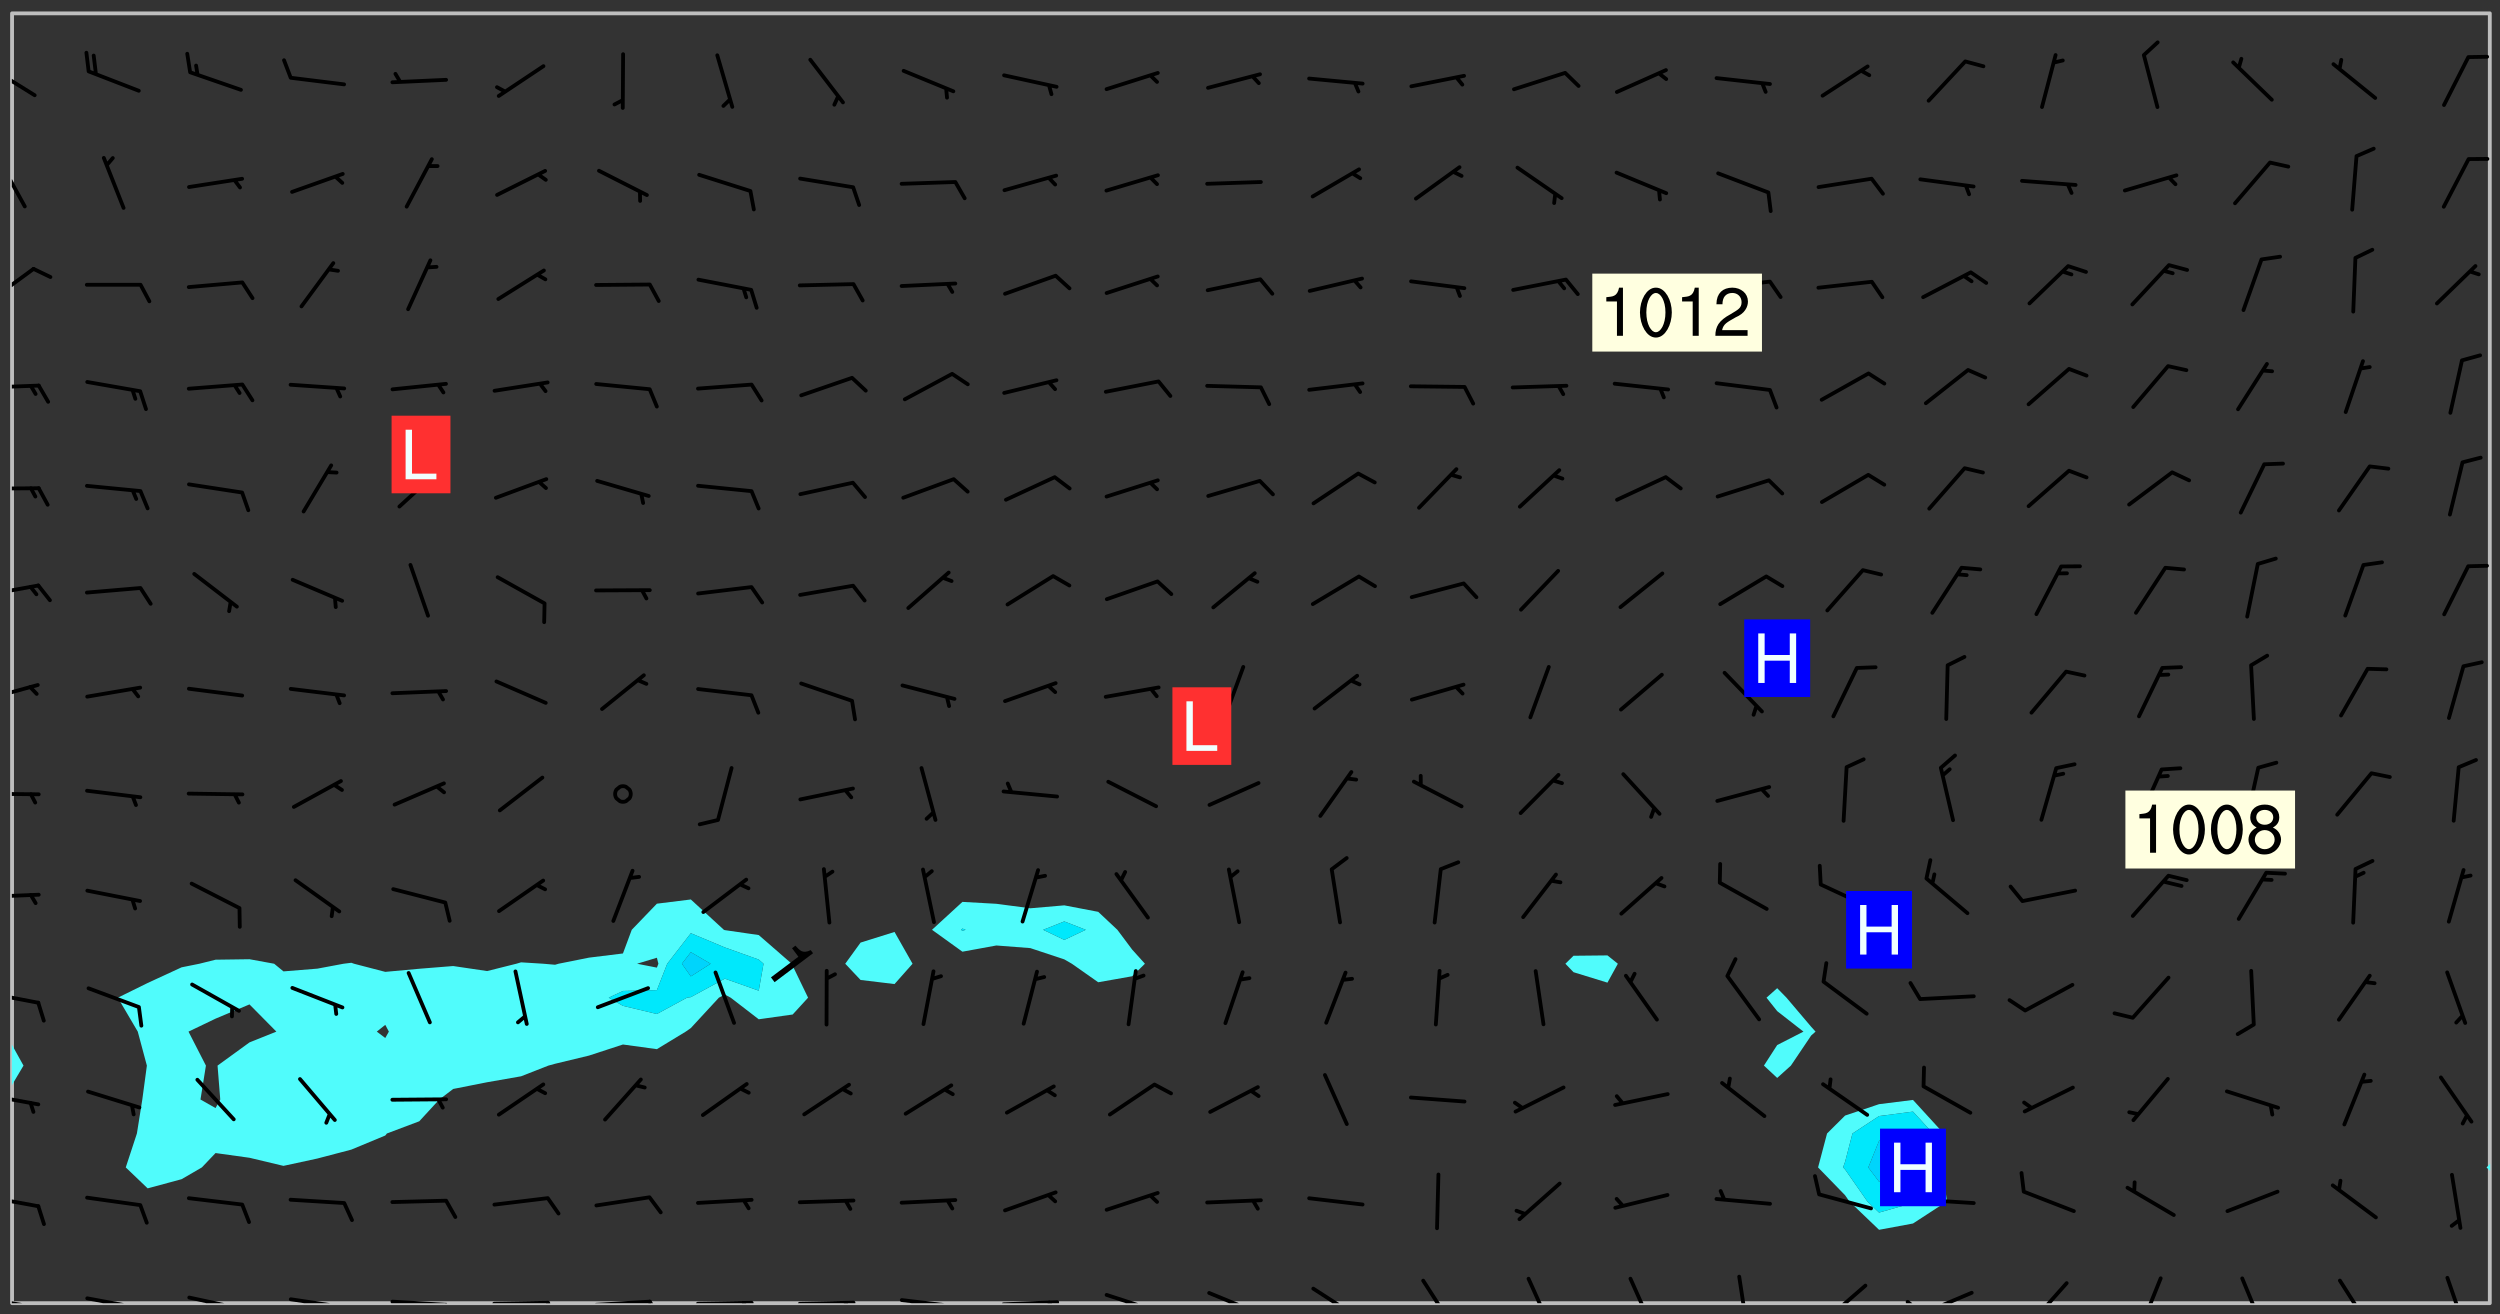 <svg xmlns="http://www.w3.org/2000/svg" role="img" xmlns:xlink="http://www.w3.org/1999/xlink" viewBox="142.45 309.95 326.84 171.84"><rect x="142.45" y="309.95" width="326.84" height="171.84" fill="#333333" stroke="none"/><defs><clipPath id="clip2"><path d="M 144 451 L 145 451 L 145 480.328 L 144 480.328 Z M 144 451"/></clipPath><clipPath id="clip3"><path d="M 144 311.672 L 145 311.672 L 145 447 L 144 447 Z M 144 311.672"/></clipPath><clipPath id="clip4"><path d="M 144 311.672 L 468 311.672 L 468 480.328 L 144 480.328 Z M 144 311.672"/></clipPath><clipPath id="clip5"><path d="M 467 463 L 468 463 L 468 480.328 L 467 480.328 Z M 467 463"/></clipPath><clipPath id="clip6"><path d="M 467 311.672 L 468 311.672 L 468 463 L 467 463 Z M 467 311.672"/></clipPath><clipPath id="clip7"><path d="M 144 479 L 148 479 L 148 480.328 L 144 480.328 Z M 144 479"/></clipPath><clipPath id="clip8"><path d="M 147 480 L 149 480 L 149 480.328 L 147 480.328 Z M 147 480"/></clipPath><clipPath id="clip9"><path d="M 153 479 L 162 479 L 162 480.328 L 153 480.328 Z M 153 479"/></clipPath><clipPath id="clip10"><path d="M 160 480 L 162 480 L 162 480.328 L 160 480.328 Z M 160 480"/></clipPath><clipPath id="clip11"><path d="M 166 479 L 175 479 L 175 480.328 L 166 480.328 Z M 166 479"/></clipPath><clipPath id="clip12"><path d="M 173 480 L 175 480 L 175 480.328 L 173 480.328 Z M 173 480"/></clipPath><clipPath id="clip13"><path d="M 180 479 L 188 479 L 188 480.328 L 180 480.328 Z M 180 479"/></clipPath><clipPath id="clip14"><path d="M 187 480 L 189 480 L 189 480.328 L 187 480.328 Z M 187 480"/></clipPath><clipPath id="clip15"><path d="M 193 479 L 202 479 L 202 480.328 L 193 480.328 Z M 193 479"/></clipPath><clipPath id="clip16"><path d="M 200 480 L 203 480 L 203 480.328 L 200 480.328 Z M 200 480"/></clipPath><clipPath id="clip17"><path d="M 206 480 L 215 480 L 215 480.328 L 206 480.328 Z M 206 480"/></clipPath><clipPath id="clip18"><path d="M 213 480 L 216 480 L 216 480.328 L 213 480.328 Z M 213 480"/></clipPath><clipPath id="clip19"><path d="M 220 479 L 228 479 L 228 480.328 L 220 480.328 Z M 220 479"/></clipPath><clipPath id="clip20"><path d="M 227 479 L 229 479 L 229 480.328 L 227 480.328 Z M 227 479"/></clipPath><clipPath id="clip21"><path d="M 233 480 L 241 480 L 241 480.328 L 233 480.328 Z M 233 480"/></clipPath><clipPath id="clip22"><path d="M 239 480 L 241 480 L 241 480.328 L 239 480.328 Z M 239 480"/></clipPath><clipPath id="clip23"><path d="M 246 480 L 255 480 L 255 480.328 L 246 480.328 Z M 246 480"/></clipPath><clipPath id="clip24"><path d="M 252 480 L 254 480 L 254 480.328 L 252 480.328 Z M 252 480"/></clipPath><clipPath id="clip25"><path d="M 260 479 L 268 479 L 268 480.328 L 260 480.328 Z M 260 479"/></clipPath><clipPath id="clip26"><path d="M 266 480 L 268 480 L 268 480.328 L 266 480.328 Z M 266 480"/></clipPath><clipPath id="clip27"><path d="M 273 479 L 281 479 L 281 480.328 L 273 480.328 Z M 273 479"/></clipPath><clipPath id="clip28"><path d="M 279 479 L 281 479 L 281 480.328 L 279 480.328 Z M 279 479"/></clipPath><clipPath id="clip29"><path d="M 286 478 L 295 478 L 295 480.328 L 286 480.328 Z M 286 478"/></clipPath><clipPath id="clip30"><path d="M 292 480 L 294 480 L 294 480.328 L 292 480.328 Z M 292 480"/></clipPath><clipPath id="clip31"><path d="M 300 478 L 308 478 L 308 480.328 L 300 480.328 Z M 300 478"/></clipPath><clipPath id="clip32"><path d="M 313 478 L 321 478 L 321 480.328 L 313 480.328 Z M 313 478"/></clipPath><clipPath id="clip33"><path d="M 328 477 L 333 477 L 333 480.328 L 328 480.328 Z M 328 477"/></clipPath><clipPath id="clip34"><path d="M 342 476 L 346 476 L 346 480.328 L 342 480.328 Z M 342 476"/></clipPath><clipPath id="clip35"><path d="M 355 476 L 359 476 L 359 480.328 L 355 480.328 Z M 355 476"/></clipPath><clipPath id="clip36"><path d="M 369 476 L 372 476 L 372 480.328 L 369 480.328 Z M 369 476"/></clipPath><clipPath id="clip37"><path d="M 380 477 L 387 477 L 387 480.328 L 380 480.328 Z M 380 477"/></clipPath><clipPath id="clip38"><path d="M 393 478 L 401 478 L 401 480.328 L 393 480.328 Z M 393 478"/></clipPath><clipPath id="clip39"><path d="M 391 479 L 394 479 L 394 480.328 L 391 480.328 Z M 391 479"/></clipPath><clipPath id="clip40"><path d="M 407 477 L 413 477 L 413 480.328 L 407 480.328 Z M 407 477"/></clipPath><clipPath id="clip41"><path d="M 422 476 L 426 476 L 426 480.328 L 422 480.328 Z M 422 476"/></clipPath><clipPath id="clip42"><path d="M 435 476 L 439 476 L 439 480.328 L 435 480.328 Z M 435 476"/></clipPath><clipPath id="clip43"><path d="M 448 477 L 453 477 L 453 480.328 L 448 480.328 Z M 448 477"/></clipPath><clipPath id="clip44"><path d="M 462 476 L 465 476 L 465 480.328 L 462 480.328 Z M 462 476"/></clipPath><clipPath id="clip45"><path d="M 144 466 L 148 466 L 148 468 L 144 468 Z M 144 466"/></clipPath><clipPath id="clip46"><path d="M 144 452 L 148 452 L 148 455 L 144 455 Z M 144 452"/></clipPath><clipPath id="clip47"><path d="M 144 439 L 148 439 L 148 442 L 144 442 Z M 144 439"/></clipPath><clipPath id="clip48"><path d="M 144 426 L 148 426 L 148 428 L 144 428 Z M 144 426"/></clipPath><clipPath id="clip49"><path d="M 144 413 L 148 413 L 148 415 L 144 415 Z M 144 413"/></clipPath><clipPath id="clip50"><path d="M 144 399 L 148 399 L 148 402 L 144 402 Z M 144 399"/></clipPath><clipPath id="clip51"><path d="M 144 386 L 148 386 L 148 388 L 144 388 Z M 144 386"/></clipPath><clipPath id="clip52"><path d="M 144 373 L 148 373 L 148 375 L 144 375 Z M 144 373"/></clipPath><clipPath id="clip53"><path d="M 144 360 L 148 360 L 148 361 L 144 361 Z M 144 360"/></clipPath><clipPath id="clip54"><path d="M 144 344 L 148 344 L 148 350 L 144 350 Z M 144 344"/></clipPath><clipPath id="clip55"><path d="M 144 330 L 146 330 L 146 338 L 144 338 Z M 144 330"/></clipPath><clipPath id="clip56"><path d="M 144 318 L 148 318 L 148 323 L 144 323 Z M 144 318"/></clipPath><g id="surface1111" clip-path="url(#clip1)"><path fill="#fff" fill-opacity="0" fill-rule="evenodd" d="M 0 0 L 1000 0 L 1000 1000 L 0 1000 Z M 0 0"/><path fill="#d3d3d3" fill-opacity="0" fill-rule="evenodd" d="M162.152 355.867L161.918 356.16 161.977 356.395 162.094 356.566 162.27 356.801 162.562 357.148 162.676 357.207 162.793 357.035 162.852 356.801 163.027 356.625 163.492 356.449 164.191 356.449 164.426 356.742 164.715 357.559 164.773 357.734 164.949 357.965 165.301 358.199 166 358.898 166.172 359.074 166.406 359.422 166.641 359.832 166.93 360.414 167.34 360.879 167.57 361.113 167.805 361.289 167.922 361.52 168.098 361.812 168.27 362.977 168.27 363.211 168.328 363.5 168.387 363.617 168.504 363.734 168.852 364.145 168.969 364.316 169.145 364.492 169.32 364.727 169.438 364.898 169.609 365.25 169.668 365.484 169.902 365.891 170.137 365.832 169.961 366.008 169.902 366.938 169.32 366.938 169.086 366.824 168.738 366.938 168.621 367.055 168.562 367.348 168.504 367.523 168.387 367.695 167.922 367.988 167.863 368.223 167.805 368.336 167.805 368.98 167.863 369.152 167.863 369.562 167.922 369.621 167.922 370.027 167.98 370.434 168.098 370.609 168.156 370.668 168.387 371.309 168.328 371.602 168.328 372.301 168.27 372.883 168.27 373.117 168.211 373.348 168.156 373.699 168.156 375.621 168.211 375.738 168.637 375.738 168.27 375.855 168.246 376.207 169.137 377.375 170.879 377.914 172.219 378.273 172.219 378.812 172.309 379.621 172.844 380.336 174.363 380.605 175.254 380.52 175.344 381.684 175.879 381.863 177.039 381.684 179.094 380.699 180.254 380.336 182.133 380.16 183.828 379.98 183.648 380.699 182.133 380.785 180.883 380.875 180.078 381.145 179.004 381.953 179.273 382.672 179.809 383.57 179.629 384.195 179.363 385.004 179.629 386.082 180.254 386.98 181.059 387.16 182.309 386.98 182.043 387.703 182.141 388.207 182.195 388.5 182.195 388.672 182.254 388.965 182.254 389.371 182.43 389.488 182.781 389.605 183.188 389.605 183.48 389.43 183.594 389.312 183.652 389.195 183.77 388.965 183.828 388.789 184.18 388.324 184.41 388.148 184.586 388.09 184.762 388.148 184.82 388.324 184.938 389.312 184.992 389.781 185.051 389.953 185.168 390.188 185.344 390.246 186.16 390.305 186.449 390.305 186.566 390.539 186.625 390.945 186.684 391.297 186.684 392.402 186.801 392.695 186.918 393.043 187.207 393.742 187.383 394.094 187.965 394.848 188.316 395.023 188.488 395.082 188.957 395.316 189.598 395.781 189.945 396.016 190.238 396.191 190.531 396.246 190.762 396.309 191.578 396.656 191.871 396.832 191.984 397.004 192.336 397.355 192.453 397.531 192.977 398.172 192.977 398.461 193.035 398.812 193.035 399.16 193.094 399.512 193.152 399.801 193.27 399.859 193.441 399.918 193.617 399.918 194.199 400.152 194.375 400.27 194.551 400.559 194.727 400.793 194.84 401.027 195.133 401.258 195.25 401.375 195.25 401.785 195.309 401.84 195.598 402.074 195.832 402.191 195.891 402.309 196.008 402.48 196.066 402.598 196.297 402.832 196.355 403.008 196.59 403.066 196.707 403.125 196.59 403.238 196.531 403.355 196.531 403.473 196.414 403.766 196.297 404.055 196.297 404.637 196.473 404.754 196.59 404.812 196.648 404.93 196.766 405.047 196.879 405.105 197.055 405.453 197.113 405.805 197.172 406.211 197.172 406.387 197.113 406.562 196.996 407.262 196.996 407.434 197.113 407.609 197.406 407.902 197.812 407.902 197.988 408.02 198.105 408.191 198.223 408.484 198.223 408.719 197.695 408.719 197.465 408.484 197.23 408.484 197.055 408.543 196.996 409.242 197.055 409.59 197.172 409.766 197.348 410.176 197.465 410.406 197.754 410.875 197.93 410.93 198.453 410.93 198.688 410.988 199.445 411.629 199.504 411.922 199.504 412.156 199.562 412.215 199.793 412.562 199.793 412.914 199.676 413.086 199.676 413.379 199.969 413.668 200.262 413.844 200.434 413.902 200.727 414.078 201.02 414.195 201.602 414.602 201.891 414.836 202.184 415.012 202.402 415.172 202.418 415.184 202.648 415.359 203.289 415.883 203.465 416.117 203.582 416.293 203.758 416.469 203.871 416.641 203.871 417.281 203.988 417.457 204.457 417.574 205.039 417.691 205.273 417.75 205.504 417.863 205.797 417.98 205.91 418.039 206.496 418.391 206.785 418.562 206.961 418.625 207.137 418.68 207.312 418.738 208.012 419.09 208.301 419.266 208.535 419.32 208.824 419.496 209.059 419.613 209.699 420.02 209.992 420.137 210.164 420.195 210.398 420.254 210.809 420.312 211.039 420.371 211.273 420.488 211.332 420.66 210.922 420.836 211.391 420.895 211.449 421.188 211.562 421.422 211.738 421.477 211.973 421.535 212.148 421.594 212.555 421.711 213.195 421.945 213.312 422.117 213.371 422.352 213.371 422.527 213.312 422.645 213.254 423.051 213.488 423.285 213.605 423.344 213.953 423.461 214.594 423.691 214.77 423.809 215.059 423.926 215.234 424.102 215.469 424.566 216.051 425.672 216.227 425.848 216.574 426.023 216.75 426.141 217.102 426.258 218.148 426.781 218.383 426.84 218.848 426.953 219.141 427.012 219.605 427.188 220.363 427.77 220.598 428.004 220.945 428.469 221.121 428.645 221.41 428.879 222.227 429.578 222.52 429.754 222.809 430.043 223.102 430.219 223.395 430.508 224.09 431.148 224.266 431.324 224.559 431.559 224.848 431.793 225.316 432.082 225.957 432.664 226.305 432.898 226.539 433.191 226.887 433.539 227.238 434.004 228.172 434.996 228.52 435.402 228.637 435.578 228.871 435.637 228.984 435.754 229.629 435.93 229.859 436.043 230.094 436.102 230.387 436.277 230.617 436.395 231.551 437.094 231.957 437.5 232.191 437.676 232.598 437.852 232.832 437.969 233.648 438.316 233.996 438.551 234.23 438.668 234.523 438.957 234.754 439.074 235.512 439.426 235.863 439.598 236.094 439.656 236.387 439.773 236.621 439.832 237.492 440.008 238.309 440.008 238.777 440.238 238.949 440.297 239.824 440.996 240.289 441.113 240.582 441.172 240.758 441.23 240.988 441.289 241.457 441.348 241.805 441.406 242.156 441.465 242.562 441.523 242.855 441.523 243.027 441.582 243.027 441.812 243.203 441.988 243.496 441.988 243.844 442.047 244.195 442.105 244.895 442.223 245.535 442.223 246 441.988 246.293 441.812 246.465 441.695 246.875 441.523 247.164 441.348 248.098 440.883 248.566 440.59 249.09 440.297 249.555 440.125 250.02 439.949 251.07 439.484 251.359 439.367 251.77 439.25 252.059 439.133 252.586 438.957 254.102 438.258 254.684 437.91 254.973 437.852 255.266 437.793 255.613 437.676 256.488 437.445 256.84 437.328 256.953 437.328 257.188 437.27 258.062 437.035 258.297 436.977 259.109 436.977 259.461 436.918 260.277 436.801 260.449 436.742 260.801 436.688 261.094 436.629 261.324 436.57 262.141 436.395 262.316 436.336 262.664 436.336 262.898 436.277 263.363 436.16 264.121 435.988 264.355 435.93 264.703 435.93 265.113 435.812 265.402 435.754 266.688 435.695 266.977 435.695 267.387 435.637 267.617 435.578 267.793 435.578 268.668 435.461 269.074 435.461 269.484 435.344 269.832 435.344 270.184 435.23 271.055 435.172 272.805 435.172 273.852 435.461 274.262 435.578 274.551 435.695 274.902 435.812 275.191 435.93 276.242 436.102 276.531 436.16 276.824 436.16 277.117 436.219 277.289 436.277 277.699 436.336 277.871 436.395 277.988 436.453 278.105 436.453 278.223 436.512 278.574 436.57 278.688 436.57 279.098 436.637 281.02 437.031 282.945 437.426 284.465 437.875 286.16 438.594 288.305 439.398 289.91 438.68 291.34 437.875 292.5 436.797 293.75 436.348 296.785 435.629 298.66 435.27 300.805 433.922 303.039 432.668 305.539 431.41 307.234 430.961 309.02 430.781 310.18 430.512 310.805 431.051 312.145 430.781 312.859 429.793 313.844 428.449 314.289 428.27 315.094 427.91 316.969 427.371 318.754 426.922 320.004 426.652 321.164 426.562 322.863 426.473 324.824 426.203 326.074 426.113 326.613 426.113 327.238 426.023 328.129 426.023 330.273 425.844 332.684 425.664 335.273 425.574 336.969 425.754 338.578 425.844 340.008 426.203 341.168 426.922 343.043 427.91 344.203 429.438 344.469 430.152 345.098 430.242 345.453 431.141 345.988 431.68 346.523 433.207 347.598 433.566 348.133 433.566 347.328 434.102 347.418 435.809 348.133 438.504 349.023 439.309 349.918 440.297 350.633 441.555 352.418 442.094 353.938 441.914 354.293 443.258 355.902 442.453 356.883 441.914 357.152 442.184 357.469 441.969 357.688 441.824 358.488 442.273 358.938 441.914 359.293 441.914 359.828 441.645 360.367 440.926 360.902 440.656 361.527 439.668 362.688 440.117 363.527 440.488 364.922 441.105 366.617 440.926 368.223 440.926 370.008 441.016 370.188 439.309 370.723 437.965 371.527 438.234 372.02 439.082 372.422 439.488 372.332 440.027 372.332 440.387 373.047 440.836 373.758 440.566 375.188 440.566 375.547 441.555 375.992 442.812 376.707 444.156 377.957 444.785 379.652 445.414 380.367 445.234 380.547 444.695 381.527 444.605 381.977 444.965 382.062 446.223 381.797 446.852 381.262 447.031 381.262 447.57 381.977 448.555 382.242 449.094 383.227 450.082 384.027 451.16 383.762 451.52 383.672 452.418 383.047 454.75 382.691 456.816 382.602 458.609 382.422 459.328 382.332 459.867 382.332 461.305 381.352 463.188 380.992 464.895 380.457 465.793 379.652 466.961 379.387 467.5 381.441 468.754 381.527 469.113 381.172 469.652 381.082 469.473 381.082 470.281 381.172 471.719 380.727 472.434 379.652 472.527 379.387 473.242 379.922 474.141 380.727 474.859 381.887 475.668 383.227 475.938 383.672 476.297 383.316 476.746 381.527 476.656 380.277 476.207 379.562 475.488 378.938 475.398 378.762 478.988 378.574 480.297 467.934 480.297 467.934 311.703 412.664 311.703 412.664 360.785 413.426 360.91 416.715 361.453 418.738 364.289 418.738 367.043 421.09 367.375 423.438 367.707 427.488 367.707 426.109 371.867 424.086 372.574 422.062 373.277 421.52 373.621 418.926 375.238 418.738 375.355 416.715 373.277 415.984 370.535 413.312 368.457 411.938 364.957 411.871 364.875 409.914 362.203 412.664 360.785 412.664 311.703 294.422 311.703 294.422 403.117 294.539 403.148 294.672 403.16 294.746 403.234 294.852 403.281 294.941 403.34 295.027 403.398 295.117 403.457 295.414 403.754 295.473 403.844 295.504 403.961 295.531 404.078 295.547 404.215 295.516 404.332 295.457 404.422 295.398 404.508 295.355 404.613 295.309 404.715 295.281 404.836 295.281 404.98 295.457 405.25 295.605 405.398 295.68 405.484 295.754 405.559 295.797 405.664 295.859 405.754 295.918 405.84 295.961 405.945 296.02 406.035 296.066 406.137 296.109 406.242 296.168 406.328 296.285 406.508 296.359 406.582 296.422 406.668 296.48 406.758 296.523 406.863 296.582 406.953 296.641 407.039 296.703 407.129 296.762 407.219 296.805 407.32 296.922 407.5 296.996 407.574 297.055 407.66 297.129 407.734 297.219 407.793 297.324 407.84 297.473 407.84 297.605 407.824 297.738 407.84 297.84 407.793 297.914 407.719 297.961 407.617 297.945 407.484 297.945 407.336 297.898 407.23 297.871 407.113 297.824 407.012 297.797 406.891 297.754 406.789 297.691 406.699 297.648 406.598 297.605 406.492 297.574 406.375 297.559 406.242 297.547 406.105 297.633 406.047 297.691 405.961 297.812 405.93 297.855 406.035 297.871 406.168 297.871 406.285 297.93 406.387 297.988 406.477 298.078 406.535 298.227 406.684 298.285 406.773 298.328 406.879 298.316 406.98 298.402 407.039 298.508 407.086 298.594 407.145 298.684 407.203 298.758 407.277 298.641 407.305 298.535 407.352 298.449 407.41 298.375 407.484 298.316 407.574 298.254 407.66 298.227 407.781 298.18 407.883 298.137 407.988 298.105 408.105 298.094 408.238 298.078 408.371 298.078 408.52 298.105 408.637 298.152 408.742 298.195 408.844 298.254 408.934 298.328 409.008 298.418 409.066 298.492 409.141 298.582 409.199 298.641 409.289 298.684 409.395 298.73 409.496 298.848 409.527 298.98 409.543 299.129 409.543 299.246 409.512 299.352 409.555 299.395 409.66 299.441 409.762 299.469 409.883 299.5 410 299.527 410.117 299.559 410.238 299.586 410.355 299.691 410.398 299.793 410.445 299.926 410.43 300.074 410.578 300.137 410.664 300.211 410.738 300.281 410.812 300.371 410.875 300.477 410.918 300.578 410.961 300.695 410.992 300.832 411.008 300.949 410.977 301.023 410.902 301.051 410.785 301.039 410.652 301.008 410.531 300.98 410.414 301.023 410.309 301.141 410.309 301.23 410.371 301.348 410.398 301.496 410.398 301.629 410.414 301.777 410.414 301.91 410.43 302.043 410.414 302.191 410.414 302.324 410.398 302.457 410.387 302.594 410.398 302.711 410.371 302.844 410.355 303.035 410.297 302.977 410.473 302.961 410.605 302.934 410.727 302.918 410.859 302.859 410.945 302.727 410.961 302.621 411.008 302.516 411.051 302.398 411.082 302.281 411.109 302.016 411.141 301.867 411.141 301.734 411.156 301.66 411.23 301.719 411.316 301.867 411.465 301.984 411.645 302.059 411.715 302.148 411.777 302.238 411.836 302.324 411.895 302.414 411.953 302.516 411.996 302.621 412.059 302.727 412.102 302.812 412.16 302.918 412.207 303.02 412.25 303.199 412.367 303.258 412.457 303.215 412.559 303.168 412.664 303.184 412.797 303.406 413.02 303.465 413.109 303.508 413.211 303.539 413.332 303.582 413.434 303.598 413.566 303.629 413.684 303.641 413.82 303.672 413.938 303.82 414.086 303.922 414.129 304.027 414.172 304.145 414.203 304.277 414.219 304.414 414.234 304.531 414.234 304.648 414.203 304.738 414.145 304.781 414.039 304.828 413.938 304.871 413.832 304.902 413.715 304.914 413.582 304.914 413.434 304.902 413.301 304.887 413.168 304.855 413.051 304.812 412.945 304.766 412.84 304.723 412.738 304.68 412.633 304.664 412.5 304.68 412.367 304.707 412.25 304.738 412.133 304.766 412.012 304.812 411.91 304.902 411.852 304.988 411.789 305.062 411.715 305.152 411.656 305.375 411.434 305.434 411.348 305.508 411.273 305.625 411.094 305.684 411.008 305.684 410.859 305.609 410.785 305.508 410.738 305.402 410.695 305.301 410.652 305.242 410.562 305.195 410.457 305.168 410.34 305.258 410.281 305.375 410.25 305.477 410.207 305.656 410.09 305.805 409.941 305.816 409.809 305.805 409.703 305.715 409.645 305.582 409.66 305.434 409.66 305.301 409.676 305.168 409.66 305.047 409.629 304.961 409.57 304.887 409.496 304.828 409.406 304.766 409.32 304.648 409.141 304.59 409.055 304.621 408.934 304.707 408.875 304.828 408.844 304.887 408.758 304.887 408.637 304.855 408.52 304.797 408.43 304.738 408.344 304.691 408.238 304.664 408.121 304.648 407.988 304.707 407.898 304.781 407.824 304.871 407.766 304.988 407.586 305.062 407.512 305.121 407.426 305.27 407.277 305.391 407.246 305.523 407.23 305.656 407.246 305.73 407.32 305.773 407.426 305.789 407.559 305.758 407.676 305.641 407.707 305.508 407.719 305.359 407.867 305.316 407.973 305.27 408.074 305.242 408.195 305.211 408.312 305.211 408.461 305.242 408.578 305.285 408.684 305.344 408.773 305.418 408.844 305.492 408.918 305.609 408.949 305.73 408.977 305.848 408.949 305.98 408.934 306.098 408.934 306.188 408.992 306.262 409.066 306.309 409.172 306.367 409.258 306.469 409.305 306.602 409.32 306.707 409.363 306.793 409.422 306.781 409.527 306.707 409.602 306.527 409.719 306.469 409.809 306.379 409.867 306.309 409.941 306.234 410.016 306.172 410.105 306.145 410.223 306.129 410.355 306.145 410.488 306.129 410.621 306.129 410.77 306.145 410.902 306.172 411.02 306.203 411.141 306.277 411.215 306.367 411.273 306.453 411.332 306.543 411.391 306.66 411.422 306.66 411.508 306.559 411.555 306.469 411.613 306.203 411.645 306.086 411.672 305.938 411.672 305.832 411.715 305.73 411.762 305.672 411.852 305.609 412.086 305.598 412.219 305.566 412.34 305.551 412.473 305.551 412.766 305.539 412.898 305.551 413.035 305.566 413.168 305.699 413.184 305.832 413.195 305.953 413.227 306.039 413.285 306.113 413.359 306.16 413.465 306.203 413.566 306.219 413.699 306.219 414.145 306.203 414.277 306.203 414.723 306.234 414.988 306.262 415.105 306.277 415.238 306.309 415.355 306.395 415.566 306.426 415.832 306.426 415.98 306.395 416.098 306.367 416.215 306.336 416.336 306.309 416.453 306.277 416.57 306.246 416.691 306.234 416.824 306.219 416.957 306.309 417.016 306.426 416.984 306.527 417 306.574 417.105 306.543 417.371 306.543 417.812 306.5 417.918 306.453 418.023 306.41 418.125 306.367 418.23 306.309 418.316 306.277 418.438 306.234 418.555 306.203 418.672 306.188 418.805 306.203 418.938 306.262 419.027 306.367 419.074 306.453 419.133 306.512 419.219 306.5 419.355 306.469 419.473 306.426 419.574 306.426 420.02 306.41 420.152 306.41 420.301 306.379 420.418 306.336 420.523 306.309 420.641 306.262 420.746 306.219 420.848 306.188 420.969 306.16 421.086 306.129 421.219 306.098 421.336 306.07 421.453 306.027 421.559 305.996 421.676 305.965 421.797 305.953 421.93 305.938 422.062 305.938 422.359 305.965 422.477 305.965 422.625 306.012 423.023 306.039 423.141 306.098 423.23 306.219 423.262 306.367 423.262 306.5 423.246 306.559 423.336 306.559 423.453 306.5 423.543 306.41 423.602 306.309 423.645 306.203 423.691 306.113 423.75 306.027 423.809 305.891 423.824 305.773 423.793 305.641 423.777 305.539 423.824 305.477 423.91 305.465 424.047 305.449 424.18 305.418 424.297 305.391 424.414 305.375 424.547 305.344 424.668 305.344 424.965 305.359 425.098 305.391 425.215 305.391 425.363 305.402 425.496 305.402 425.645 305.375 425.762 305.328 425.863 305.301 425.984 305.27 426.102 305.211 426.191 305.137 426.266 305.035 426.309 304.93 426.355 304.812 426.383 304.691 426.414 304.59 426.367 304.648 426.281 304.754 426.234 304.781 426.117 304.812 426 304.84 425.879 304.871 425.762 304.871 425.613 304.887 425.48 304.855 425.363 304.812 425.258 304.707 425.273 304.633 425.348 304.531 425.391 304.441 425.453 304.367 425.527 304.324 425.629 304.309 425.762 304.277 425.879 304.25 426 304.219 426.117 304.191 426.234 304.16 426.355 304.133 426.473 304.102 426.59 304.059 426.695 303.969 426.754 303.879 426.754 303.762 426.723 303.73 426.637 303.746 426.5 303.715 426.383 303.715 426.234 303.703 426.102 303.703 425.953 303.641 425.719 303.613 425.598 303.57 425.496 303.523 425.391 303.465 425.305 303.406 425.215 303.363 425.109 303.301 425.023 303.152 424.875 303.082 424.801 302.977 424.754 302.871 424.711 302.77 424.668 302.473 424.371 302.383 424.297 302.297 424.238 302.191 424.195 302.102 424.133 302.016 424.074 301.91 424.031 301.82 423.973 301.734 423.91 301.66 423.84 301.555 423.793 301.469 423.734 301.363 423.691 301.273 423.629 301.172 423.586 301.066 423.543 300.98 423.484 300.875 423.438 300.77 423.395 300.668 423.348 300.578 423.289 300.477 423.246 300.371 423.203 300.281 423.141 300.164 423.113 300.031 423.098 299.898 423.113 299.75 423.113 299.617 423.129 299.5 423.098 299.41 423.039 299.336 422.965 299.246 422.906 299.145 422.859 298.996 422.859 298.875 422.832 298.773 422.789 298.699 422.715 298.582 422.535 298.492 422.477 298.391 422.434 298.301 422.371 298.195 422.328 298.105 422.27 298.02 422.211 297.914 422.164 297.855 422.078 297.797 421.988 297.754 421.883 297.707 421.781 297.633 421.707 297.547 421.648 297.473 421.574 297.383 421.516 297.16 421.293 297.117 421.188 297.086 420.922 297.191 420.879 297.336 420.879 297.441 420.922 297.516 420.996 297.605 421.055 297.691 421.113 297.797 421.16 297.887 421.219 298.035 421.367 298.105 421.441 298.254 421.59 298.316 421.676 298.391 421.75 298.477 421.809 298.551 421.883 298.641 421.945 298.73 422.004 298.816 422.062 299.086 422.238 299.188 422.285 299.293 422.328 299.395 422.371 299.441 422.297 299.5 422.211 299.574 422.137 299.645 422.062 299.75 422.105 299.824 422.18 299.883 422.27 299.926 422.371 299.973 422.477 300.016 422.582 300.137 422.609 300.254 422.582 300.328 422.492 300.371 422.387 300.43 422.297 300.504 422.223 300.609 422.18 300.727 422.152 300.859 422.164 300.949 422.223 301.098 422.371 301.156 422.461 301.199 422.566 301.246 422.668 301.289 422.773 301.332 422.875 301.438 422.922 301.543 422.965 301.676 422.98 301.762 422.922 301.82 422.832 301.895 422.758 302 422.715 302.117 422.742 302.223 422.789 302.324 422.832 302.43 422.875 302.531 422.922 302.711 423.039 302.711 423.156 302.695 423.289 302.711 423.422 302.727 423.559 302.785 423.645 302.887 423.691 303.008 423.719 303.125 423.75 303.273 423.75 303.391 423.719 303.449 423.629 303.629 423.512 303.688 423.422 303.762 423.348 303.82 423.262 303.938 423.082 304.117 422.965 304.234 422.996 304.324 423.055 304.367 423.129 304.352 423.262 304.352 423.379 304.441 423.438 304.59 423.438 304.723 423.422 304.855 423.41 305.121 423.379 305.227 423.336 305.344 423.305 305.465 423.277 305.539 423.203 305.609 423.129 305.672 423.039 305.656 422.934 305.609 422.832 305.508 422.789 305.402 422.773 305.285 422.801 305.02 422.832 304.871 422.832 304.797 422.758 304.707 422.699 304.59 422.668 304.473 422.641 304.34 422.625 304.191 422.625 304.059 422.641 303.762 422.641 303.656 422.594 303.508 422.445 303.465 422.344 303.406 422.254 303.629 422.031 303.715 421.973 303.82 421.93 303.938 421.898 304.07 421.883 304.203 421.898 304.34 421.914 304.441 421.957 304.574 421.945 304.664 421.883 304.766 421.84 304.828 421.75 304.781 421.648 304.691 421.59 304.574 421.559 304.473 421.516 304.414 421.426 304.352 421.336 304.352 421.219 304.367 421.086 304.473 421.039 304.547 420.969 304.547 420.848 304.457 420.789 304.426 420.672 304.516 420.613 304.59 420.539 304.633 420.434 304.691 420.344 304.738 420.242 304.754 420.109 304.754 419.961 304.707 419.855 304.664 419.754 304.574 419.695 304.441 419.68 304.34 419.637 304.203 419.621 304.086 419.59 303.641 419.59 303.508 419.574 303.375 419.562 303.242 419.547 303.125 419.516 302.977 419.516 302.844 419.5 302.711 419.488 302.445 419.457 302.324 419.414 302.238 419.355 302.164 419.281 302.164 419.133 302.176 419 302.281 418.953 302.383 418.91 302.516 418.895 302.668 418.895 302.801 418.879 303.094 418.879 303.215 418.91 303.316 418.953 303.406 419.012 303.641 419.074 303.762 419.027 303.852 418.969 303.953 418.926 304.086 418.91 304.191 418.953 304.293 419 304.426 419.012 304.547 418.984 304.691 418.984 304.812 418.953 304.93 418.926 305.035 418.879 305.109 418.805 305.195 418.746 305.344 418.598 305.402 418.512 305.449 418.406 305.477 418.289 305.492 418.184 305.391 418.141 305.301 418.082 305.184 418.051 305.078 418.008 304.988 417.945 304.914 417.859 304.84 417.785 304.738 417.742 304.633 417.695 304.531 417.652 304.473 417.562 304.426 417.461 304.34 417.25 304.277 417.164 304.219 417.074 304.145 417 304.059 416.941 303.789 416.941 303.672 416.973 303.582 417.031 303.48 417.074 303.348 417.09 303.242 417.074 303.215 416.957 303.152 416.867 303.035 416.836 302.934 416.793 302.785 416.645 302.754 416.527 302.738 416.422 302.812 416.348 302.992 416.23 303.109 416.203 303.227 416.172 303.363 416.188 303.465 416.23 303.57 416.273 303.672 416.32 303.777 416.363 303.895 416.395 304.027 416.41 304.145 416.438 304.277 416.453 304.383 416.438 304.473 416.379 304.398 416.305 304.293 416.262 304.219 416.188 304.145 416.098 303.996 415.949 303.91 415.891 303.82 415.832 303.746 415.758 303.656 415.699 303.555 415.652 303.434 415.625 303.332 415.578 303.227 415.535 303.109 415.504 303.008 415.461 302.887 415.43 302.738 415.43 302.621 415.461 302.516 415.504 302.43 415.566 302.25 415.684 302.164 415.742 302.074 415.801 301.969 415.848 301.883 415.906 301.777 415.949 301.676 415.992 301.57 416.039 301.496 416.113 301.438 416.203 301.379 416.289 301.332 416.395 301.273 416.48 301.199 416.555 301.066 416.543 300.949 416.512 300.832 416.512 300.758 416.586 300.668 416.645 300.594 416.719 300.504 416.777 300.418 416.836 300.312 416.883 300.211 416.926 300.074 416.941 299.973 416.898 299.824 416.75 299.719 416.703 299.633 416.703 299.527 416.75 299.426 416.793 299.305 416.824 299.188 416.793 299.113 416.719 299.113 416.602 299.145 416.48 299.219 416.41 299.277 416.32 299.352 416.246 299.469 416.215 299.574 416.172 299.867 416.172 300 416.156 300.137 416.141 300.238 416.098 300.328 416.039 300.43 415.992 300.52 415.934 300.652 415.922 300.742 415.98 300.875 415.992 300.965 415.934 301.051 415.875 301.156 415.832 301.246 415.773 301.332 415.711 301.422 415.652 301.57 415.504 301.629 415.418 301.688 415.328 301.793 415.285 301.926 415.27 302.043 415.297 302.164 415.328 302.223 415.27 302.281 415.18 302.312 414.914 302.34 414.797 302.445 414.809 302.578 414.824 302.68 414.781 302.77 414.723 302.828 414.633 302.902 414.559 302.961 414.469 303.008 414.367 303.02 414.234 303.008 414.102 302.961 413.996 302.812 413.848 302.754 413.758 302.695 413.672 302.652 413.566 302.652 413.121 302.668 412.988 302.668 412.84 302.68 412.707 302.621 412.648 302.531 412.707 302.43 412.664 302.25 412.547 302.164 412.488 302.102 412.398 302.043 412.309 301.969 412.234 301.883 412.176 301.762 412.207 301.66 412.219 301.555 412.266 301.469 412.324 301.363 412.367 301.215 412.516 301.125 412.574 301.039 412.633 300.949 412.695 300.844 412.738 300.711 412.754 300.711 412.633 300.816 412.59 300.934 412.559 301.008 412.488 301.051 412.383 301.051 412.234 301.023 412.117 300.875 411.969 300.742 411.953 300.594 411.953 300.477 411.984 300.371 412.027 300.27 412.07 300.18 412.133 300.062 412.16 299.988 412.086 300 411.953 299.957 411.852 299.914 411.746 299.824 411.688 299.707 411.715 299.586 411.746 299.469 411.777 299.367 411.82 299.246 411.852 299.145 411.895 299.039 411.938 298.949 411.996 298.848 412.012 298.848 411.895 298.863 411.762 298.805 411.672 298.73 411.715 298.582 411.863 298.523 411.953 298.449 412.027 298.402 412.133 298.359 412.234 298.285 412.309 298.227 412.398 298.152 412.473 298.094 412.559 298.02 412.633 297.93 412.695 297.855 412.766 297.781 412.84 297.68 412.855 297.547 412.871 297.441 412.828 297.441 412.707 297.59 412.559 297.633 412.457 297.691 412.367 297.738 412.266 297.781 412.16 297.84 412.07 297.871 411.953 297.914 411.852 297.945 411.73 297.973 411.613 298.02 411.508 298.062 411.406 298.105 411.301 298.18 411.23 298.27 411.168 298.359 411.109 298.461 411.066 298.758 411.066 299.023 411.035 299.129 410.992 299.055 410.918 298.938 410.887 298.832 410.844 298.742 410.785 298.641 410.738 298.551 410.68 298.449 410.637 298.344 410.594 298.254 410.531 298.168 410.473 298.062 410.43 297.961 410.387 297.84 410.355 297.723 410.324 297.621 410.281 297.5 410.25 297.398 410.207 297.309 410.148 297.266 410.043 297.25 409.91 297.352 409.867 297.484 409.852 297.621 409.867 297.754 409.852 297.855 409.809 297.914 409.719 297.93 409.613 297.84 409.555 297.766 409.48 297.664 409.438 297.574 409.379 297.426 409.23 297.383 409.125 297.367 408.992 297.367 408.699 297.309 408.609 297.219 408.551 297.145 408.477 297.102 408.371 297.07 408.254 297.012 408.164 296.938 408.09 296.82 408.062 296.746 407.988 296.656 407.93 296.566 407.867 296.48 407.809 296.406 407.734 296.348 407.648 296.301 407.543 296.215 407.484 296.066 407.336 295.871 407.277 295.738 407.293 295.637 407.336 295.562 407.41 295.516 407.512 295.473 407.617 295.414 407.707 295.355 407.793 295.059 408.09 294.969 408.148 294.883 408.148 294.82 408.062 294.777 407.957 294.809 407.84 294.867 407.75 294.895 407.633 294.883 407.5 294.793 407.438 294.688 407.484 294.57 407.512 294.453 407.543 294.184 407.719 294.082 407.766 293.965 407.793 293.859 407.84 293.77 407.898 293.668 407.941 293.609 407.855 293.562 407.75 293.578 407.617 293.625 407.512 293.695 407.438 293.77 407.367 293.828 407.277 293.828 407.129 293.785 407.023 293.547 407.023 293.445 407.07 293.414 407.188 293.387 407.305 293.355 407.426 293.281 407.469 293.148 407.484 293.074 407.438 293.031 407.336 292.988 407.23 292.941 407.129 292.898 407.023 292.777 407.055 292.676 407.098 292.543 407.113 292.426 407.145 292.32 407.188 292.23 407.246 292.129 407.293 292.008 407.32 291.875 407.336 291.773 407.293 291.715 407.203 291.668 407.098 291.625 406.996 291.582 406.891 291.582 406.773 291.641 406.684 291.727 406.625 291.906 406.508 292.008 406.461 292.113 406.418 292.219 406.359 292.32 406.316 292.41 406.254 292.512 406.211 292.617 406.152 292.719 406.105 292.809 406.047 292.914 406.004 293.016 405.961 293.105 405.898 293.207 405.855 293.344 405.84 293.461 405.871 293.562 405.914 293.684 405.945 293.785 405.988 293.891 406.035 293.992 406.078 294.098 406.121 294.199 406.168 294.305 406.211 294.406 406.254 294.512 406.301 294.598 406.359 294.703 406.402 294.82 406.434 294.926 406.477 295.027 406.523 295.117 406.582 295.223 406.625 295.324 406.668 295.43 406.715 295.547 406.742 295.648 406.789 295.77 406.816 295.918 406.816 296.004 406.758 296.02 406.656 296.078 406.566 296.051 406.449 295.977 406.375 295.859 406.195 295.785 406.121 295.695 406.047 295.516 405.93 295.43 405.871 295.324 405.828 295.223 405.781 294.953 405.605 294.895 405.516 294.82 405.441 294.762 405.352 294.719 405.25 294.688 405.133 294.672 404.996 294.672 404.434 294.66 404.301 294.645 404.168 294.613 404.051 294.598 403.918 294.586 403.785 294.555 403.664 294.332 403.441 294.273 403.355 294.258 403.25 294.289 403.133 294.422 403.117 294.422 311.703 172.992 311.703 172.992 313.156 172.934 313.391 172.582 314.441 172.41 314.965 172.293 315.312 172.117 315.723 172 315.895 171.766 316.188 171.535 316.246 171.184 316.246 171.066 316.305 170.836 316.711 170.836 317.004 170.953 317.18 171.184 317.41 171.301 317.645 171.941 318.402 172.234 318.867 172.41 319.102 172.641 319.453 172.875 319.801 173.516 320.617 173.691 321.082 173.863 321.492 173.98 322.188 174.156 322.656 174.273 324.055 174.332 324.52 174.332 325.395 174.449 326.441 174.449 331.223 174.391 331.688 174.039 332.969 173.863 333.492 173.75 333.902 173.398 334.832 172.934 336 172.699 336.582 172.582 336.758 172.41 337.105 172.234 337.512 171.883 338.328 171.824 338.621 171.711 338.914 171.594 339.203 171.535 339.379 171.418 340.254 171.359 340.66 171.301 340.777 171.242 340.953 171.184 341.125 170.953 341.652 170.836 341.824 170.836 342.059 170.719 342.293 170.66 342.465 170.484 343.051 170.484 343.34 170.426 343.516 170.426 343.809 170.367 343.922 170.309 344.449 170.309 344.621 170.254 344.855 170.254 347.477 170.078 348.293 169.961 348.469 169.785 348.703 169.668 348.875 169.555 349.109 168.969 350.043 168.738 350.332 168.445 350.797 168.27 351.031 167.98 351.383 167.629 352.082 167.516 352.312 167.34 352.723 167.164 352.953 166.758 353.48 165.941 354.18 165.648 354.352 165.359 354.586 165.184 354.703 165.008 354.879 164.484 355.285 163.957 355.461 163.785 355.637 163.551 355.691 162.91 355.867 162.152 355.867M174.363 386.891L173.289 387.34 173.648 388.234 174.898 387.52 175.344 386.98 174.363 386.891"/><path fill="#d3d3d3" fill-opacity="0" fill-rule="evenodd" d="M201.508 416.598L200.613 416.598 201.062 417.227 202.043 417.586 202.848 417.496 203.293 416.508 203.117 416.598 202.402 416.242 201.508 416.598M356.129 475.668L356.07 475.145 356.07 474.852 356.184 474.559 356.242 474.328 356.711 473.859 356.824 473.859 356.941 473.746 357.059 473.688 357.234 473.688 357.469 473.629 357.816 473.629 358.051 473.688 358.168 473.746 358.398 473.918 358.457 474.094 358.574 474.676 358.574 474.969 358.457 475.145 358.285 475.434 358.109 475.609 357.582 476.133 357.352 476.367 357.234 476.426 357.059 476.426 356.941 476.367 356.535 476.074 356.359 475.957 356.242 475.898 356.184 475.785 356.129 475.668M362.77 464.711L362.711 464.539 362.711 463.43 362.77 463.258 362.945 463.199 363.117 463.141 363.293 463.141 363.527 463.082 363.645 463.141 363.703 463.84 363.645 464.012 363.527 464.188 363.41 464.246 363.176 464.77 363.062 464.828 362.828 464.828 362.77 464.711M372.383 450.32L372.266 450.145 372.266 449.445 372.559 448.57 372.676 448.398 372.852 448.047 372.965 447.816 373.082 447.523 373.434 446.766 373.551 446.535 373.723 446.301 373.898 446.301 374.016 446.242 374.656 446.242 374.773 446.301 375.008 446.535 375.18 446.648 375.531 446.941 375.648 447.059 375.762 447.234 375.762 447.348 375.879 447.406 375.996 447.523 375.996 448.223 375.938 448.398 375.938 448.629 375.879 448.805 375.531 449.855 375.414 450.086 375.297 450.32 375.18 450.379 374.949 450.613 374.309 450.902 373.434 450.902 373.023 450.785 372.383 450.32"/><path fill="none" stroke="#bebebe" stroke-linecap="round" stroke-linejoin="round" stroke-miterlimit="10" stroke-width=".5" d="M 431.957 354.305 L 108.027 354.305 L 108.027 185.68 L 431.957 185.68 L 431.957 354.305" transform="matrix(1 0 0 -1 36 666)"/><g clip-path="url(#clip2)"><path fill="#fff" fill-opacity="0" fill-rule="evenodd" d="M 144 475.891 L 144 480.328 L 144.004 480.328 L 144 480.328 L 144 451.824 L 144 475.891"/></g><g clip-path="url(#clip3)"><path fill="#fff" fill-opacity="0" fill-rule="evenodd" d="M 144 444.82 L 144 446.523 L 144 311.672 L 144.004 311.672 L 144 311.672 L 144 444.82"/></g><path fill="#50fcfc" fill-rule="evenodd" d="M 144 446.523 L 144 451.824 L 144.004 451.82 L 144.004 446.527 L 144 446.523"/><g clip-path="url(#clip4)"><path fill="#fff" fill-opacity="0" fill-rule="evenodd" d="M 144.004 480.328 L 144.004 451.82 L 145.523 449.262 L 144.004 446.527 L 144.004 311.672 L 232.766 311.672 L 232.766 427.543 L 228.328 428.094 L 225.043 431.508 L 223.891 434.602 L 219.453 435.148 L 215.477 435.945 L 215.016 436.078 L 213.492 435.945 L 210.574 435.762 L 209.953 435.945 L 206.137 436.902 L 201.699 436.246 L 197.262 436.602 L 192.82 437.008 L 188.734 435.945 L 188.383 435.82 L 187.371 435.945 L 183.945 436.586 L 179.508 436.945 L 178.293 435.945 L 175.066 435.355 L 170.629 435.418 L 168.52 435.945 L 166.191 436.414 L 161.754 438.461 L 157.855 440.383 L 160.461 444.82 L 161.652 449.262 L 161.055 453.699 L 160.348 458.137 L 158.891 462.574 L 161.754 465.312 L 166.191 464.113 L 168.84 462.574 L 170.629 460.695 L 175.066 461.312 L 179.508 462.371 L 183.945 461.41 L 188.383 460.246 L 192.82 458.402 L 193.031 458.137 L 197.262 456.543 L 199.879 453.699 L 201.699 452.316 L 206.137 451.438 L 210.574 450.66 L 214.145 449.262 L 215.016 449.023 L 219.453 447.953 L 223.891 446.504 L 228.328 447.113 L 232.102 444.82 L 232.766 444.355 L 236.434 440.383 L 237.207 439.969 L 237.977 440.383 L 241.645 443.207 L 246.082 442.582 L 248.094 440.383 L 246.082 436.215 L 245.957 435.945 L 241.645 432.195 L 237.207 431.551 L 237.086 431.508 L 232.766 427.543 L 232.766 311.672 L 259.398 311.672 L 259.398 431.789 L 254.957 433.18 L 252.953 435.945 L 254.957 438.066 L 259.398 438.602 L 261.754 435.945 L 259.398 431.789 L 259.398 311.672 L 268.273 311.672 L 268.273 427.859 L 264.297 431.508 L 268.273 434.371 L 272.711 433.559 L 277.152 433.902 L 281.59 435.375 L 282.578 435.945 L 286.027 438.367 L 290.465 437.582 L 292.133 435.945 L 290.465 434.094 L 288.531 431.508 L 286.027 429.16 L 281.59 428.312 L 277.152 428.695 L 272.711 428.109 L 268.273 427.859 L 268.273 311.672 L 352.602 311.672 L 352.602 434.855 L 348.164 434.902 L 347.102 435.945 L 348.164 437.051 L 352.602 438.418 L 353.961 435.945 L 352.602 434.855 L 352.602 311.672 L 374.793 311.672 L 374.793 439.141 L 373.395 440.383 L 374.793 442.141 L 378.227 444.82 L 374.793 446.574 L 373.059 449.262 L 374.793 450.875 L 376.586 449.262 L 379.234 445.332 L 379.809 444.82 L 379.234 444.184 L 376.008 440.383 L 374.793 439.141 L 374.793 311.672 L 392.547 311.672 L 392.547 453.75 L 388.109 454.305 L 383.672 455.793 L 381.312 458.137 L 380.137 462.574 L 383.672 466.215 L 384.227 467.016 L 388.109 470.73 L 392.547 469.906 L 396.984 467.016 L 396.391 462.574 L 396.559 458.137 L 392.547 453.75 L 392.547 311.672 L 467.996 311.672 L 467.996 462.105 L 467.531 462.574 L 467.996 463.035 L 467.996 480.328 L 144.004 480.328"/></g><path fill="#50fcfc" fill-rule="evenodd" d="M145.523 449.262L144.004 451.82 144.004 446.527 145.523 449.262M160.461 444.82L157.855 440.383 161.754 438.461 166.191 436.414 168.52 435.945 170.629 435.418 175.066 435.355 175.066 441.262 170.629 443.125 167.094 444.82 169.371 449.262 168.66 453.699 170.629 454.812 171.246 453.699 170.891 449.262 175.066 446.23 178.582 444.82 175.066 441.262 175.066 435.355 178.293 435.945 179.508 436.945 183.945 436.586 187.371 435.945 188.383 435.82 188.734 435.945 192.82 437.008 192.82 443.934 191.711 444.82 192.82 445.652 193.289 444.82 192.82 443.934 192.82 437.008 197.262 436.602 201.699 436.246 206.137 436.902 209.953 435.945 210.574 435.762 213.492 435.945 215.016 436.078 215.477 435.945 219.453 435.148 223.891 434.602 225.043 431.508 228.328 428.094 228.328 435.16 225.738 435.945 228.328 436.453 228.527 435.945 228.328 435.16 228.328 428.094 232.766 427.543 232.766 431.953 229.68 435.945 228.328 439.395 223.891 439.504 222.031 440.383 223.891 441.453 228.328 442.516 232.262 440.383 232.766 440.312 237.207 437.895 241.645 439.465 242.27 435.945 241.645 435.402 237.207 433.812 232.766 431.953 232.766 427.543 237.086 431.508 237.207 431.551 241.645 432.195 245.957 435.945 246.082 436.215 248.094 440.383 246.082 442.582 241.645 443.207 237.977 440.383 237.207 439.969 236.434 440.383 232.766 444.355 232.102 444.82 228.328 447.113 223.891 446.504 219.453 447.953 215.016 449.023 214.145 449.262 210.574 450.66 206.137 451.438 201.699 452.316 199.879 453.699 197.262 456.543 193.031 458.137 192.82 458.402 188.383 460.246 183.945 461.41 179.508 462.371 175.066 461.312 170.629 460.695 168.84 462.574 166.191 464.113 161.754 465.312 158.891 462.574 160.348 458.137 161.055 453.699 161.652 449.262 160.461 444.82"/><path fill="#fff" fill-opacity="0" fill-rule="evenodd" d="M170.629 443.125L167.094 444.82 169.371 449.262 168.66 453.699 170.629 454.812 171.246 453.699 170.891 449.262 175.066 446.23 178.582 444.82 175.066 441.262 170.629 443.125M192.82 443.934L191.711 444.82 192.82 445.652 193.289 444.82 192.82 443.934"/><path fill="#00e8fc" fill-rule="evenodd" d="M 223.891 441.453 L 222.031 440.383 L 223.891 439.504 L 228.328 439.395 L 229.68 435.945 L 232.766 431.953 L 232.766 434.434 L 231.598 435.945 L 232.766 437.598 L 235.355 435.945 L 232.766 434.434 L 232.766 431.953 L 237.207 433.812 L 241.645 435.402 L 242.27 435.945 L 241.645 439.465 L 237.207 437.895 L 232.766 440.312 L 232.262 440.383 L 228.328 442.516 L 223.891 441.453"/><path fill="#fff" fill-opacity="0" fill-rule="evenodd" d="M 228.328 435.16 L 225.738 435.945 L 228.328 436.453 L 228.527 435.945 L 228.328 435.16"/><path fill="#00d4fc" fill-rule="evenodd" d="M 232.766 437.598 L 231.598 435.945 L 232.766 434.434 L 235.355 435.945 L 232.766 437.598"/><path fill="#50fcfc" fill-rule="evenodd" d="M254.957 438.066L252.953 435.945 254.957 433.18 259.398 431.789 261.754 435.945 259.398 438.602 254.957 438.066M268.273 434.371L264.297 431.508 268.273 427.859 268.273 431.344 268.094 431.508 268.273 431.637 268.695 431.508 268.273 431.344 268.273 427.859 272.711 428.109 277.152 428.695 281.59 428.312 281.59 430.414 278.828 431.508 281.59 432.828 284.402 431.508 281.59 430.414 281.59 428.312 286.027 429.16 288.531 431.508 290.465 434.094 292.133 435.945 290.465 437.582 286.027 438.367 282.578 435.945 281.59 435.375 277.152 433.902 272.711 433.559 268.273 434.371"/><path fill="#00e8fc" fill-rule="evenodd" d="M268.273 431.637L268.094 431.508 268.273 431.344 268.695 431.508 268.273 431.637M281.59 432.828L278.828 431.508 281.59 430.414 284.402 431.508 281.59 432.828"/><path fill="#50fcfc" fill-rule="evenodd" d="M348.164 437.051L347.102 435.945 348.164 434.902 352.602 434.855 353.961 435.945 352.602 438.418 348.164 437.051M374.793 450.875L373.059 449.262 374.793 446.574 378.227 444.82 374.793 442.141 373.395 440.383 374.793 439.141 376.008 440.383 379.234 444.184 379.809 444.82 379.234 445.332 376.586 449.262 374.793 450.875M383.672 466.215L380.137 462.574 381.312 458.137 383.672 455.793 388.109 454.305 392.547 453.75 392.547 455.277 388.109 455.859 384.633 458.137 383.672 461.832 383.406 462.574 383.672 462.848 386.578 467.016 388.109 468.477 392.547 467.207 392.844 467.016 394.344 462.574 395.164 458.137 392.547 455.277 392.547 453.75 396.559 458.137 396.391 462.574 396.984 467.016 392.547 469.906 388.109 470.73 384.227 467.016 383.672 466.215"/><path fill="#00e8fc" fill-rule="evenodd" d="M 383.672 462.848 L 383.406 462.574 L 383.672 461.832 L 384.633 458.137 L 388.109 455.859 L 392.547 455.277 L 392.547 457.82 L 390.316 458.137 L 388.109 459.105 L 386.703 462.574 L 388.109 464.438 L 390.25 462.574 L 392.547 459.059 L 392.836 458.137 L 392.547 457.82 L 392.547 455.277 L 395.164 458.137 L 394.344 462.574 L 392.844 467.016 L 392.547 467.207 L 388.109 468.477 L 386.578 467.016 L 383.672 462.848"/><path fill="#00d4fc" fill-rule="evenodd" d="M 388.109 464.438 L 386.703 462.574 L 388.109 459.105 L 390.316 458.137 L 392.547 457.82 L 392.836 458.137 L 392.547 459.059 L 390.25 462.574 L 388.109 464.438"/><path fill="#50fcfc" fill-rule="evenodd" d="M 467.996 463.035 L 467.531 462.574 L 467.996 462.105 L 467.996 463.035"/><g clip-path="url(#clip5)"><path fill="#fff" fill-opacity="0" fill-rule="evenodd" d="M 467.996 480.328 L 468 480.328 L 468 463.035 L 468 480.328 L 467.996 480.328"/></g><path fill="#50fcfc" fill-rule="evenodd" d="M 467.996 462.105 L 467.996 463.035 L 468 463.035 L 468 462.105 L 467.996 462.105"/><g clip-path="url(#clip6)"><path fill="#fff" fill-opacity="0" fill-rule="evenodd" d="M 467.996 311.672 L 468 311.672 L 468 462.105 L 468 311.672 L 467.996 311.672"/></g><path fill="#fff" fill-opacity="0" fill-rule="evenodd" d="M 239.84 436.258 L 243.355 440.922 L 251.312 434.93 L 247.797 430.266 L 239.84 436.258"/><path fill-rule="evenodd" d="M 248.438 434.164 L 248.746 434.57 L 243.715 438.355 L 243.242 437.727 L 246.828 435.027 L 245.996 433.918 L 246.438 433.582 L 246.828 433.992 L 247.02 434.16 L 247.23 434.289 L 247.465 434.367 L 247.738 434.379 L 248.059 434.316 L 248.438 434.164"/><g clip-path="url(#clip7)"><path fill="none" stroke="#000" stroke-linecap="round" stroke-linejoin="round" stroke-miterlimit="10" stroke-width=".5" d="M 111.457 185.043 L 104.543 186.297" transform="matrix(1 0 0 -1 36 666)"/></g><g clip-path="url(#clip8)"><path fill="none" stroke="#000" stroke-linecap="round" stroke-linejoin="round" stroke-miterlimit="10" stroke-width=".5" d="M 111.457 185.043 L 112.203 182.707" transform="matrix(1 0 0 -1 36 666)"/></g><g clip-path="url(#clip9)"><path fill="none" stroke="#000" stroke-linecap="round" stroke-linejoin="round" stroke-miterlimit="10" stroke-width=".5" d="M 124.77 185.031 L 117.859 186.312" transform="matrix(1 0 0 -1 36 666)"/></g><g clip-path="url(#clip10)"><path fill="none" stroke="#000" stroke-linecap="round" stroke-linejoin="round" stroke-miterlimit="10" stroke-width=".5" d="M 124.77 185.031 L 125.508 182.688" transform="matrix(1 0 0 -1 36 666)"/></g><g clip-path="url(#clip11)"><path fill="none" stroke="#000" stroke-linecap="round" stroke-linejoin="round" stroke-miterlimit="10" stroke-width=".5" d="M 138.062 184.926 L 131.195 186.414" transform="matrix(1 0 0 -1 36 666)"/></g><g clip-path="url(#clip12)"><path fill="none" stroke="#000" stroke-linecap="round" stroke-linejoin="round" stroke-miterlimit="10" stroke-width=".5" d="M 138.062 184.926 L 138.73 182.566" transform="matrix(1 0 0 -1 36 666)"/></g><g clip-path="url(#clip13)"><path fill="none" stroke="#000" stroke-linecap="round" stroke-linejoin="round" stroke-miterlimit="10" stroke-width=".5" d="M 151.422 185.152 L 144.469 186.188" transform="matrix(1 0 0 -1 36 666)"/></g><g clip-path="url(#clip14)"><path fill="none" stroke="#000" stroke-linecap="round" stroke-linejoin="round" stroke-miterlimit="10" stroke-width=".5" d="M 151.422 185.152 L 152.242 182.84" transform="matrix(1 0 0 -1 36 666)"/></g><g clip-path="url(#clip15)"><path fill="none" stroke="#000" stroke-linecap="round" stroke-linejoin="round" stroke-miterlimit="10" stroke-width=".5" d="M 164.77 185.465 L 157.754 185.879" transform="matrix(1 0 0 -1 36 666)"/></g><g clip-path="url(#clip16)"><path fill="none" stroke="#000" stroke-linecap="round" stroke-linejoin="round" stroke-miterlimit="10" stroke-width=".5" d="M 164.77 185.465 L 165.789 183.234" transform="matrix(1 0 0 -1 36 666)"/></g><g clip-path="url(#clip17)"><path fill="none" stroke="#000" stroke-linecap="round" stroke-linejoin="round" stroke-miterlimit="10" stroke-width=".5" d="M 178.09 185.73 L 171.062 185.609" transform="matrix(1 0 0 -1 36 666)"/></g><g clip-path="url(#clip18)"><path fill="none" stroke="#000" stroke-linecap="round" stroke-linejoin="round" stroke-miterlimit="10" stroke-width=".5" d="M 178.09 185.73 L 179.277 183.586" transform="matrix(1 0 0 -1 36 666)"/></g><g clip-path="url(#clip19)"><path fill="none" stroke="#000" stroke-linecap="round" stroke-linejoin="round" stroke-miterlimit="10" stroke-width=".5" d="M 191.398 185.879 L 184.383 185.465" transform="matrix(1 0 0 -1 36 666)"/></g><g clip-path="url(#clip20)"><path fill="none" stroke="#000" stroke-linecap="round" stroke-linejoin="round" stroke-miterlimit="10" stroke-width=".5" d="M 191.398 185.879 L 192.676 183.785" transform="matrix(1 0 0 -1 36 666)"/></g><g clip-path="url(#clip21)"><path fill="none" stroke="#000" stroke-linecap="round" stroke-linejoin="round" stroke-miterlimit="10" stroke-width=".5" d="M 204.719 185.73 L 197.691 185.609" transform="matrix(1 0 0 -1 36 666)"/></g><g clip-path="url(#clip22)"><path fill="none" stroke="#000" stroke-linecap="round" stroke-linejoin="round" stroke-miterlimit="10" stroke-width=".5" d="M 203.695 185.715 L 204.289 184.641" transform="matrix(1 0 0 -1 36 666)"/></g><g clip-path="url(#clip23)"><path fill="none" stroke="#000" stroke-linecap="round" stroke-linejoin="round" stroke-miterlimit="10" stroke-width=".5" d="M 218.035 185.746 L 211.008 185.598" transform="matrix(1 0 0 -1 36 666)"/></g><g clip-path="url(#clip24)"><path fill="none" stroke="#000" stroke-linecap="round" stroke-linejoin="round" stroke-miterlimit="10" stroke-width=".5" d="M 217.012 185.723 L 217.609 184.652" transform="matrix(1 0 0 -1 36 666)"/></g><g clip-path="url(#clip25)"><path fill="none" stroke="#000" stroke-linecap="round" stroke-linejoin="round" stroke-miterlimit="10" stroke-width=".5" d="M 231.324 185.258 L 224.348 186.082" transform="matrix(1 0 0 -1 36 666)"/></g><g clip-path="url(#clip26)"><path fill="none" stroke="#000" stroke-linecap="round" stroke-linejoin="round" stroke-miterlimit="10" stroke-width=".5" d="M 230.309 185.379 L 230.754 184.234" transform="matrix(1 0 0 -1 36 666)"/></g><g clip-path="url(#clip27)"><path fill="none" stroke="#000" stroke-linecap="round" stroke-linejoin="round" stroke-miterlimit="10" stroke-width=".5" d="M 244.66 185.809 L 237.641 185.531" transform="matrix(1 0 0 -1 36 666)"/></g><g clip-path="url(#clip28)"><path fill="none" stroke="#000" stroke-linecap="round" stroke-linejoin="round" stroke-miterlimit="10" stroke-width=".5" d="M 243.641 185.77 L 244.258 184.711" transform="matrix(1 0 0 -1 36 666)"/></g><g clip-path="url(#clip29)"><path fill="none" stroke="#000" stroke-linecap="round" stroke-linejoin="round" stroke-miterlimit="10" stroke-width=".5" d="M 257.805 184.582 L 251.125 186.758" transform="matrix(1 0 0 -1 36 666)"/></g><g clip-path="url(#clip30)"><path fill="none" stroke="#000" stroke-linecap="round" stroke-linejoin="round" stroke-miterlimit="10" stroke-width=".5" d="M 256.836 184.898 L 257.047 183.691" transform="matrix(1 0 0 -1 36 666)"/></g><g clip-path="url(#clip31)"><path fill="none" stroke="#000" stroke-linecap="round" stroke-linejoin="round" stroke-miterlimit="10" stroke-width=".5" d="M 271.027 184.332 L 264.531 187.012" transform="matrix(1 0 0 -1 36 666)"/></g><g clip-path="url(#clip32)"><path fill="none" stroke="#000" stroke-linecap="round" stroke-linejoin="round" stroke-miterlimit="10" stroke-width=".5" d="M 284.047 183.762 L 278.145 187.578" transform="matrix(1 0 0 -1 36 666)"/></g><g clip-path="url(#clip33)"><path fill="none" stroke="#000" stroke-linecap="round" stroke-linejoin="round" stroke-miterlimit="10" stroke-width=".5" d="M 296.312 182.715 L 292.512 188.625" transform="matrix(1 0 0 -1 36 666)"/></g><g clip-path="url(#clip34)"><path fill="none" stroke="#000" stroke-linecap="round" stroke-linejoin="round" stroke-miterlimit="10" stroke-width=".5" d="M 309.168 182.469 L 306.285 188.875" transform="matrix(1 0 0 -1 36 666)"/></g><g clip-path="url(#clip35)"><path fill="none" stroke="#000" stroke-linecap="round" stroke-linejoin="round" stroke-miterlimit="10" stroke-width=".5" d="M 322.473 182.461 L 319.609 188.879" transform="matrix(1 0 0 -1 36 666)"/></g><g clip-path="url(#clip36)"><path fill="none" stroke="#000" stroke-linecap="round" stroke-linejoin="round" stroke-miterlimit="10" stroke-width=".5" d="M 334.883 182.199 L 333.828 189.145" transform="matrix(1 0 0 -1 36 666)"/></g><g clip-path="url(#clip37)"><path fill="none" stroke="#000" stroke-linecap="round" stroke-linejoin="round" stroke-miterlimit="10" stroke-width=".5" d="M 345.016 183.367 L 350.324 187.973" transform="matrix(1 0 0 -1 36 666)"/></g><g clip-path="url(#clip38)"><path fill="none" stroke="#000" stroke-linecap="round" stroke-linejoin="round" stroke-miterlimit="10" stroke-width=".5" d="M 357.75 184.305 L 364.223 187.039" transform="matrix(1 0 0 -1 36 666)"/></g><g clip-path="url(#clip39)"><path fill="none" stroke="#000" stroke-linecap="round" stroke-linejoin="round" stroke-miterlimit="10" stroke-width=".5" d="M 357.75 184.305 L 355.844 185.852" transform="matrix(1 0 0 -1 36 666)"/></g><g clip-path="url(#clip40)"><path fill="none" stroke="#000" stroke-linecap="round" stroke-linejoin="round" stroke-miterlimit="10" stroke-width=".5" d="M 371.965 183.047 L 376.637 188.297" transform="matrix(1 0 0 -1 36 666)"/></g><g clip-path="url(#clip41)"><path fill="none" stroke="#000" stroke-linecap="round" stroke-linejoin="round" stroke-miterlimit="10" stroke-width=".5" d="M 386.305 182.41 L 388.93 188.93" transform="matrix(1 0 0 -1 36 666)"/></g><g clip-path="url(#clip42)"><path fill="none" stroke="#000" stroke-linecap="round" stroke-linejoin="round" stroke-miterlimit="10" stroke-width=".5" d="M 402.273 182.426 L 399.59 188.918" transform="matrix(1 0 0 -1 36 666)"/></g><g clip-path="url(#clip43)"><path fill="none" stroke="#000" stroke-linecap="round" stroke-linejoin="round" stroke-miterlimit="10" stroke-width=".5" d="M 416.133 182.707 L 412.359 188.633" transform="matrix(1 0 0 -1 36 666)"/></g><g clip-path="url(#clip44)"><path fill="none" stroke="#000" stroke-linecap="round" stroke-linejoin="round" stroke-miterlimit="10" stroke-width=".5" d="M 428.711 182.352 L 426.41 188.992" transform="matrix(1 0 0 -1 36 666)"/></g><g clip-path="url(#clip45)"><path fill="none" stroke="#000" stroke-linecap="round" stroke-linejoin="round" stroke-miterlimit="10" stroke-width=".5" d="M 111.457 198.352 L 104.543 199.621" transform="matrix(1 0 0 -1 36 666)"/></g><path fill="none" stroke="#000" stroke-linecap="round" stroke-linejoin="round" stroke-miterlimit="10" stroke-width=".5" d="M111.457 198.352L112.199 196.016M124.793 198.5L117.836 199.473M124.793 198.5L125.637 196.195M138.117 198.57L131.141 199.402M138.117 198.57L139.008 196.281M151.453 198.77L144.438 199.203M151.453 198.77L152.469 196.539M164.773 199.078L157.746 198.895M164.773 199.078L165.98 196.941M178.062 199.41L171.086 198.562M178.062 199.41L179.469 197.398M191.363 199.52L184.418 198.453M191.363 199.52L192.832 197.551M204.715 199.188L197.699 198.785M203.691 199.129L204.328 198.082M218.031 199.098L211.008 198.871M217.012 199.066L217.621 198.004M231.344 199.16L224.328 198.812M230.324 199.109L230.953 198.055M244.461 200.164L237.84 197.809M243.496 199.82L244.402 198.992M257.805 200.086L251.129 197.887M256.832 199.766L257.719 198.918M271.293 199.133L264.27 198.84M270.27 199.09L270.891 198.031M284.586 198.578L277.605 199.395M294.32 195.473L294.504 202.5M305.098 196.656L310.355 201.316M305.859 197.336L304.711 197.762M317.629 198.148L324.453 199.824M318.621 198.395L317.805 199.309M330.855 199.301L337.855 198.672M331.875 199.211L331.398 200.34M344.277 199.902L351.062 198.07M344.277 199.902L343.73 202.293M357.48 199.207L364.492 198.766M357.48 199.207L356.469 201.445M371.027 200.258L377.578 197.715M371.027 200.258L370.734 202.695M384.59 200.77L390.645 197.203M385.469 200.25L385.523 201.477M397.656 197.715L404.207 200.258M411.426 201.082L417.066 196.891M412.246 200.473L412.434 201.688M428.117 195.516L427.008 202.457M427.953 196.527L426.977 195.785" transform="matrix(1 0 0 -1 36 666)"/><g clip-path="url(#clip46)"><path fill="none" stroke="#000" stroke-linecap="round" stroke-linejoin="round" stroke-miterlimit="10" stroke-width=".5" d="M 111.457 211.668 L 104.543 212.938" transform="matrix(1 0 0 -1 36 666)"/></g><path fill="none" stroke="#000" stroke-linecap="round" stroke-linejoin="round" stroke-miterlimit="10" stroke-width=".5" d="M110.449 211.852L110.82 210.684M124.672 211.262L117.957 213.34M123.695 211.566L123.926 210.359M137.008 209.715L132.254 214.887M150.223 209.625L145.668 214.977M149.559 210.406L149.109 209.266M164.773 212.332L157.746 212.273M163.75 212.32L164.336 211.242M177.48 214.277L171.668 210.324M176.637 213.703L177.723 213.129M190.23 214.922L185.551 209.68M189.547 214.16L190.738 213.871M204.074 214.332L198.34 210.27M203.238 213.742L204.336 213.191M217.449 214.238L211.59 210.363M216.598 213.676L217.676 213.09M230.82 214.156L224.852 210.445M229.949 213.617L231.012 213M244.219 214.016L238.086 210.586M243.324 213.52L244.355 212.855M257.383 214.262L251.551 210.34M257.383 214.262L259.547 213.105M270.898 213.922L264.664 210.68M269.992 213.449L271 212.754M279.664 215.508L282.527 209.094M290.906 212.566L297.914 212.039M304.586 210.723L310.863 213.879M305.5 211.184L304.5 211.891M317.602 211.59L324.48 213.012M318.602 211.797L317.82 212.742M331.586 214.465L337.125 210.137M332.395 213.836L332.605 215.043M344.785 214.305L350.559 210.297M345.625 213.723L345.77 214.941M357.926 214.027L364.047 210.574M357.926 214.027L357.988 216.48M371.152 210.742L377.449 213.863M372.07 211.195L371.074 211.91M385.363 209.605L389.867 214.996M386.02 210.391L384.82 210.641M404.277 211.23L397.586 213.371M403.305 211.543L403.523 210.336M415.559 215.562L412.938 209.043M415.176 214.613L416.395 214.742M429.559 209.41L425.562 215.191M428.98 210.254L428.414 209.164" transform="matrix(1 0 0 -1 36 666)"/><g clip-path="url(#clip47)"><path fill="none" stroke="#000" stroke-linecap="round" stroke-linejoin="round" stroke-miterlimit="10" stroke-width=".5" d="M 111.453 224.957 L 104.547 226.273" transform="matrix(1 0 0 -1 36 666)"/></g><path fill="none" stroke="#000" stroke-linecap="round" stroke-linejoin="round" stroke-miterlimit="10" stroke-width=".5" d="M111.453 224.957L112.176 222.613M124.609 224.391L118.023 226.844M124.609 224.391L124.93 221.957M137.691 223.895L131.566 227.34M136.801 224.395L136.773 223.168M151.219 224.34L144.672 226.895M150.266 224.711L150.41 223.492M162.648 222.391L159.871 228.844M175.316 222.184L173.836 229.051M175.102 223.18L174.164 222.391M184.605 224.367L191.176 226.863M199.992 228.914L202.418 222.32M214.531 229.129L214.508 222.102M214.527 228.109L215.613 228.68M228.492 229.066L227.18 222.164M228.301 228.062L229.473 228.426M242.023 229.02L240.277 222.215M241.77 228.027L242.965 228.316M254.941 229.098L253.992 222.137M254.801 228.086L255.953 228.508M268.91 228.945L266.652 222.289M268.582 227.977L269.793 228.172M282.363 228.895L279.832 222.34M281.992 227.941L283.211 228.086M294.656 229.121L294.164 222.113M294.586 228.102L295.707 228.602M307.215 229.094L308.238 222.141M319.012 228.484L323.07 222.75M319.602 227.648L320.152 228.746M332.277 228.449L336.434 222.781M332.277 228.449L333.344 230.66M344.852 227.711L350.492 223.52M344.852 227.711L345.219 230.137M357.477 225.434L364.496 225.801M357.477 225.434L356.215 227.535M371.211 223.941L377.391 227.293M371.211 223.941L369.168 225.297M385.281 222.992L389.953 228.238M385.281 222.992L382.895 223.574M401.102 222.105L400.762 229.125M401.102 222.105L398.996 220.852M416.262 228.492L412.23 222.738M415.676 227.656L416.895 227.508M428.742 222.309L426.383 228.926M428.398 223.27L427.57 222.363" transform="matrix(1 0 0 -1 36 666)"/><g clip-path="url(#clip48)"><path fill="none" stroke="#000" stroke-linecap="round" stroke-linejoin="round" stroke-miterlimit="10" stroke-width=".5" d="M 111.512 239.078 L 104.488 238.785" transform="matrix(1 0 0 -1 36 666)"/></g><path fill="none" stroke="#000" stroke-linecap="round" stroke-linejoin="round" stroke-miterlimit="10" stroke-width=".5" d="M110.488 239.035L111.109 237.977M124.762 238.254L117.867 239.609M123.758 238.453L124.117 237.277M137.758 237.332L131.504 240.531M137.758 237.332L137.797 234.879M150.805 236.891L145.086 240.973M149.973 237.484L149.812 236.27M164.664 238.055L157.859 239.809M164.664 238.055L165.238 235.668M177.465 240.93L171.688 236.934M176.625 240.348L177.715 239.785M189.148 242.211L186.633 235.648M188.781 241.258L190 241.41M204.008 241.051L198.402 236.812M203.191 240.434L204.305 239.918M214.16 242.426L214.883 235.438M214.266 241.41L215.281 242.094M227.117 242.371L228.555 235.492M227.324 241.371L228.27 242.156M242.168 242.293L240.133 235.57M241.875 241.316L243.078 241.551M252.406 241.777L256.523 236.086M253.004 240.949L253.547 242.051M267.105 242.379L268.457 235.484M267.301 241.375L268.254 242.148M280.551 242.402L281.641 235.461M280.551 242.402L282.512 243.875M294.812 242.422L294.008 235.441M294.812 242.422L297.098 243.32M309.871 241.715L305.582 236.148M309.246 240.906L310.457 240.699M323.668 241.266L318.414 236.598M322.902 240.586L324.055 240.16M331.289 240.645L337.422 237.219M331.289 240.645L331.34 243.098M344.484 240.414L350.855 237.449M344.484 240.414L344.355 242.863M358.305 241.199L363.668 236.664M358.305 241.199L358.82 243.598M359.082 240.539L359.344 241.738M370.855 238.246L377.746 239.617M370.855 238.246L369.305 240.145M389.945 241.562L385.285 236.301M389.945 241.562L392.332 240.984M389.27 240.797L391.656 240.223M402.73 241.949L399.133 235.914M402.73 241.949L405.18 241.832M402.207 241.07L403.43 241.012M414.402 242.441L414.094 235.422M414.402 242.441L416.617 243.496M414.355 241.422L415.465 241.949M428.527 242.309L426.598 235.555M428.246 241.328L429.445 241.582" transform="matrix(1 0 0 -1 36 666)"/><g clip-path="url(#clip49)"><path fill="none" stroke="#000" stroke-linecap="round" stroke-linejoin="round" stroke-miterlimit="10" stroke-width=".5" d="M 111.512 252.203 L 104.488 252.289" transform="matrix(1 0 0 -1 36 666)"/></g><path fill="none" stroke="#000" stroke-linecap="round" stroke-linejoin="round" stroke-miterlimit="10" stroke-width=".5" d="M110.492 252.215L111.055 251.125M124.801 251.82L117.828 252.672M123.789 251.945L124.227 250.801M138.145 252.195L131.117 252.297M137.121 252.211L137.68 251.117M151.023 253.938L144.867 250.555M150.129 253.445L151.156 252.773M164.488 253.637L158.035 250.855M163.547 253.23L164.504 252.465M177.359 254.391L171.793 250.102M188.914 252.246L188.895 252.445 188.836 252.637 188.742 252.816 188.281 253.191 188.09 253.25 187.891 253.27 187.691 253.25 187.5 253.191 187.039 252.816 186.945 252.637 186.887 252.445 186.867 252.246 186.887 252.047 186.945 251.855 187.039 251.68 187.5 251.301 187.691 251.242 187.891 251.223 188.09 251.242 188.281 251.301 188.742 251.68 188.836 251.855 188.895 252.047 188.914 252.246M200.316 248.848L202.094 255.645M200.316 248.848L197.93 248.281M217.961 252.961L211.082 251.535M216.961 252.75L217.742 251.809M228.75 248.855L226.922 255.641M228.484 249.84L227.59 249.004M237.652 252.578L244.648 251.914M238.672 252.484L238.199 253.617M251.34 253.848L257.594 250.645M264.574 250.816L270.988 253.68M283.125 255.117L279.066 249.379M282.535 254.281L283.75 254.125M291.293 253.863L297.531 250.629M292.199 253.395L292.188 254.621M310.199 254.742L305.254 249.75M309.48 254.016L310.656 253.664M323.41 249.652L318.672 254.84M322.723 250.406L322.309 249.25M337.75 253.156L330.961 251.336M336.762 252.891L337.598 251.996M347.867 255.754L347.473 248.738M347.867 255.754L350.098 256.781M360.188 255.668L361.785 248.824M360.188 255.668L362.039 257.281M360.422 254.672L361.344 255.48M375.273 255.625L373.332 248.871M375.273 255.625L377.672 256.133M374.988 254.641L376.191 254.895M389.055 255.453L386.176 249.043M389.055 255.453L391.504 255.613M388.637 254.52L389.863 254.602M401.688 255.68L400.176 248.816M401.688 255.68L404.051 256.34M416.484 254.957L412.008 249.539M416.484 254.957L418.887 254.465M427.891 255.746L427.234 248.75M427.891 255.746L430.152 256.691" transform="matrix(1 0 0 -1 36 666)"/><g clip-path="url(#clip50)"><path fill="none" stroke="#000" stroke-linecap="round" stroke-linejoin="round" stroke-miterlimit="10" stroke-width=".5" d="M 111.387 266.496 L 104.613 264.629" transform="matrix(1 0 0 -1 36 666)"/></g><path fill="none" stroke="#000" stroke-linecap="round" stroke-linejoin="round" stroke-miterlimit="10" stroke-width=".5" d="M110.402 266.223L111.246 265.332M124.777 266.152L117.852 264.973M123.77 265.98L124.52 265.008M138.113 265.117L131.145 266.008M151.434 265.137L144.457 265.988M150.418 265.262L150.859 264.117M164.77 265.703L157.75 265.418M163.75 265.664L164.367 264.605M171.352 266.961L177.797 264.16M190.625 267.77L185.156 263.355M189.828 267.129L190.957 266.645M204.695 265.156L197.715 265.969M204.695 265.156L205.59 262.871M217.844 264.426L211.195 266.695M217.844 264.426L218.234 262.004M231.238 264.68L224.434 266.441M230.246 264.938L230.531 263.742M244.461 266.738L237.84 264.387M243.5 266.395L244.402 265.566M257.926 266.176L251.008 264.949M256.918 265.996L257.676 265.031M268.992 268.859L266.57 262.262M283.879 267.707L278.312 263.418M283.07 267.082L284.188 266.574M297.785 266.543L291.035 264.582M296.805 266.258L297.66 265.375M306.52 262.262L308.934 268.859M318.367 263.281L323.715 267.84M336.797 263.035L331.914 268.09M336.086 263.77L335.707 262.602M349.203 268.723L346.137 262.398M349.203 268.723L351.656 268.816M361.078 269.074L360.895 262.051M361.078 269.074L363.273 270.168M376.566 268.246L372.035 262.875M376.566 268.246L378.965 267.73M389.141 268.727L386.09 262.398M389.141 268.727L391.594 268.824M388.699 267.805L389.926 267.855M400.75 269.07L401.113 262.055M400.75 269.07L402.852 270.332M415.984 268.613L412.508 262.508M415.984 268.613L418.438 268.543M428.512 268.945L426.613 262.18M428.512 268.945L430.906 269.469" transform="matrix(1 0 0 -1 36 666)"/><g clip-path="url(#clip51)"><path fill="none" stroke="#000" stroke-linecap="round" stroke-linejoin="round" stroke-miterlimit="10" stroke-width=".5" d="M 111.457 279.504 L 104.543 278.25" transform="matrix(1 0 0 -1 36 666)"/></g><path fill="none" stroke="#000" stroke-linecap="round" stroke-linejoin="round" stroke-miterlimit="10" stroke-width=".5" d="M111.457 279.504L112.977 277.578M110.453 279.32L111.211 278.355M124.816 279.176L117.812 278.578M124.816 279.176L126.148 277.113M137.418 276.738L131.844 281.016M136.605 277.359L136.402 276.148M151.18 277.504L144.711 280.25M150.238 277.902L150.344 276.68M162.41 275.555L160.109 282.195M177.645 277.164L171.508 280.59M177.645 277.164L177.594 274.711M191.402 278.895L184.375 278.859M190.383 278.887L190.961 277.809M204.695 279.297L197.719 278.457M204.695 279.297L206.098 277.281M217.98 279.477L211.059 278.273M217.98 279.477L219.488 277.539M230.477 281.195L225.195 276.559M229.707 280.52L230.855 280.086M244.133 280.734L238.168 277.02M244.133 280.734L246.258 279.504M257.781 280.039L251.152 277.715M257.781 280.039L259.586 278.379M270.492 281.113L265.07 276.641M269.703 280.461L270.836 279.992M284.109 280.68L278.082 277.074M284.109 280.68L286.211 279.414M297.809 279.773L291.012 277.98M297.809 279.773L299.473 277.973M310.156 281.414L305.297 276.34M323.781 281.078L318.301 276.676M337.367 280.688L331.344 277.066M337.367 280.688L339.473 279.422M349.996 281.512L345.344 276.242M349.996 281.512L352.383 280.938M362.898 281.824L359.074 275.93M362.898 281.824L365.344 281.609M362.344 280.965L363.566 280.859M375.922 281.992L372.68 275.758M375.922 281.992L378.375 282.016M375.449 281.086L376.676 281.098M389.539 281.82L385.695 275.934M389.539 281.82L391.98 281.598M401.625 282.32L400.238 275.434M401.625 282.32L403.977 283.023M415.434 282.184L413.059 275.57M415.434 282.184L417.863 282.535M429.133 282.02L425.992 275.734M429.133 282.02L431.586 282.082" transform="matrix(1 0 0 -1 36 666)"/><g clip-path="url(#clip52)"><path fill="none" stroke="#000" stroke-linecap="round" stroke-linejoin="round" stroke-miterlimit="10" stroke-width=".5" d="M 111.512 292.219 L 104.488 292.164" transform="matrix(1 0 0 -1 36 666)"/></g><path fill="none" stroke="#000" stroke-linecap="round" stroke-linejoin="round" stroke-miterlimit="10" stroke-width=".5" d="M111.512 292.219L112.684 290.062M110.492 292.211L111.074 291.133M124.812 291.852L117.816 292.531M124.812 291.852L125.75 289.586M123.793 291.953L124.262 290.816M138.102 291.66L131.156 292.727M138.102 291.66L138.914 289.344M149.75 295.207L146.141 289.18M149.227 294.328L150.453 294.266M163.855 294.562L158.664 289.824M163.102 293.871L164.254 293.461M177.871 293.41L171.281 290.973M176.91 293.055L177.828 292.242M191.262 291.207L184.52 293.18M190.281 291.492L190.531 290.289M204.703 291.84L197.711 292.543M204.703 291.84L205.633 289.57M217.953 292.941L211.086 291.445M217.953 292.941L219.539 291.066M231.133 293.406L224.539 290.977M231.133 293.406L232.961 291.773M244.34 293.668L237.965 290.715M244.34 293.668L246.293 292.188M257.816 293.254L251.117 291.129M256.84 292.945L257.719 292.086M271.152 293.18L264.41 291.207M271.152 293.18L272.867 291.422M284.02 294.141L278.172 290.242M284.02 294.141L286.18 292.977M296.855 294.715L291.965 289.668M296.145 293.98L297.324 293.641M310.305 294.582L305.148 289.805M309.555 293.887L310.711 293.48M324.227 293.672L317.855 290.711M324.227 293.672L326.184 292.195M337.707 293.254L331.008 291.133M337.707 293.254L339.457 291.535M350.703 293.969L344.641 290.414M350.703 293.969L352.793 292.684M363.301 294.836L358.672 289.551M363.301 294.836L365.691 294.273M376.945 294.508L371.66 289.875M376.945 294.508L379.238 293.637M390.43 294.297L384.801 290.086M390.43 294.297L392.648 293.25M402.469 295.352L399.395 289.031M402.469 295.352L404.918 295.441M416.258 295.074L412.234 289.312M416.258 295.074L418.695 294.777M428.387 295.605L426.738 288.777M428.387 295.605L430.762 296.219" transform="matrix(1 0 0 -1 36 666)"/><g clip-path="url(#clip53)"><path fill="none" stroke="#000" stroke-linecap="round" stroke-linejoin="round" stroke-miterlimit="10" stroke-width=".5" d="M 111.512 305.641 L 104.488 305.371" transform="matrix(1 0 0 -1 36 666)"/></g><path fill="none" stroke="#000" stroke-linecap="round" stroke-linejoin="round" stroke-miterlimit="10" stroke-width=".5" d="M111.512 305.641L112.746 303.52M110.488 305.602L111.105 304.543M124.777 304.902L117.855 306.113M124.777 304.902L125.535 302.566M123.77 305.078L124.148 303.91M138.133 305.781L131.129 305.23M138.133 305.781L139.453 303.715M137.113 305.703L137.773 304.668M151.449 305.266L144.441 305.75M150.43 305.336L150.93 304.215M164.754 305.867L157.766 305.148M163.738 305.762L164.422 304.742M178.047 306.051L171.105 304.961M177.035 305.895L177.773 304.914M191.387 305.164L184.395 305.848M191.387 305.164L192.324 302.895M204.711 305.77L197.703 305.246M204.711 305.77L206.02 303.691M217.844 306.652L211.199 304.363M217.844 306.652L219.637 304.977M230.93 307.172L224.742 303.844M230.93 307.172L232.973 305.809M244.566 306.336L237.734 304.68M243.57 306.094L244.387 305.176M257.914 306.184L251.02 304.828M257.914 306.184L259.461 304.281M271.293 305.41L264.27 305.605M271.293 305.41L272.383 303.211M284.586 305.926L277.609 305.086M283.57 305.805L284.27 304.797M297.926 305.465L290.898 305.547M297.926 305.465L299.051 303.285M311.238 305.617L304.215 305.395M310.215 305.586L310.824 304.52M324.535 305.129L317.547 305.887M323.52 305.238L323.973 304.098M337.844 305.066L330.871 305.949M337.844 305.066L338.711 302.77M350.734 307.227L344.609 303.785M350.734 307.227L352.801 305.902M363.746 307.68L358.227 303.332M363.746 307.68L365.992 306.691M376.945 307.82L371.656 303.195M376.945 307.82L379.238 306.945M389.895 308.184L385.34 302.832M389.895 308.184L392.289 307.656M402.82 308.469L399.043 302.543M402.27 307.609L403.492 307.512M415.375 308.836L413.117 302.18M415.047 307.867L416.258 308.062M428.32 308.938L426.801 302.078M428.32 308.938L430.688 309.594" transform="matrix(1 0 0 -1 36 666)"/><g clip-path="url(#clip54)"><path fill="none" stroke="#000" stroke-linecap="round" stroke-linejoin="round" stroke-miterlimit="10" stroke-width=".5" d="M 110.832 320.898 L 105.168 316.746" transform="matrix(1 0 0 -1 36 666)"/></g><path fill="none" stroke="#000" stroke-linecap="round" stroke-linejoin="round" stroke-miterlimit="10" stroke-width=".5" d="M110.832 320.898L113.043 319.832M124.828 318.82L117.801 318.82M124.828 318.82L125.98 316.656M138.129 319.129L131.129 318.516M138.129 319.129L139.465 317.07M150.027 321.652L145.863 315.992M149.422 320.828L150.637 320.648M162.719 322.02L159.805 315.625M162.293 321.09L163.52 321.164M177.555 320.688L171.598 316.957M176.688 320.145L177.75 319.531M191.402 318.852L184.379 318.793M191.402 318.852L192.574 316.695M204.656 318.156L197.758 319.488M204.656 318.156L205.375 315.809M203.652 318.348L204.012 317.176M218.031 318.906L211.008 318.738M218.031 318.906L219.234 316.766M231.344 318.984L224.324 318.656M230.324 318.938L230.949 317.883M244.461 320.004L237.844 317.641M244.461 320.004L246.273 318.352M257.809 319.906L251.125 317.738M256.836 319.59L257.719 318.738M271.223 319.535L264.34 318.109M271.223 319.535L272.789 317.648M284.516 319.629L277.676 318.016M283.52 319.395L284.328 318.473M297.895 318.375L290.926 319.27M296.883 318.504L297.316 317.355M311.172 319.5L304.277 318.145M311.172 319.5L312.723 317.598M310.172 319.305L310.945 318.352M324.484 319.516L317.598 318.129M324.484 319.516L326.043 317.617M337.844 319.234L330.867 318.41M337.844 319.234L339.242 317.215M351.164 319.211L344.18 318.434M351.164 319.211L352.547 317.184M364.102 320.445L357.871 317.199M364.102 320.445L366.125 319.059M363.195 319.973L364.207 319.277M376.832 321.262L371.773 316.383M376.832 321.262L379.164 320.5M376.094 320.551L377.262 320.172M390.012 321.391L385.223 316.25M390.012 321.391L392.383 320.758M389.316 320.645L390.5 320.328M402.109 322.133L399.754 315.512M402.109 322.133L404.539 322.488M414.387 322.332L414.105 315.312M414.387 322.332L416.598 323.398M430.082 321.27L425.043 316.375M429.348 320.559L430.516 320.184" transform="matrix(1 0 0 -1 36 666)"/><g clip-path="url(#clip55)"><path fill="none" stroke="#000" stroke-linecap="round" stroke-linejoin="round" stroke-miterlimit="10" stroke-width=".5" d="M 106.309 335.215 L 109.691 329.059" transform="matrix(1 0 0 -1 36 666)"/></g><path fill="none" stroke="#000" stroke-linecap="round" stroke-linejoin="round" stroke-miterlimit="10" stroke-width=".5" d="M120.023 335.406L122.605 328.867M120.402 334.453L121.195 335.387M138.102 332.676L131.16 331.598M137.09 332.52L137.828 331.539M151.258 333.312L144.633 330.961M150.293 332.969L151.199 332.141M162.906 335.242L159.613 329.031M162.43 334.336L163.656 334.34M177.719 333.707L171.434 330.566M176.805 333.25L177.805 332.539M191.023 330.547L184.758 333.727M190.113 331.012L190.137 329.785M204.555 331.078L197.855 333.195M204.555 331.078L205.004 328.668M217.988 331.57L211.055 332.703M217.988 331.57L218.773 329.246M231.348 332.254L224.324 332.02M231.348 332.254L232.57 330.129M244.531 333.09L237.77 331.184M243.547 332.812L244.398 331.926M257.832 333.141L251.098 331.133M256.852 332.848L257.715 331.977M271.293 332.254L264.27 332.02M284.129 333.91L278.062 330.363M283.246 333.395L284.289 332.75M297.262 334.191L291.562 330.082M296.43 333.594L297.531 333.051M310.617 330.141L304.836 334.133M309.777 330.723L309.633 329.504M324.289 330.793L317.793 333.48M323.344 331.184L323.461 329.965M337.641 330.887L331.074 333.387M337.641 330.887L337.945 328.453M351.141 332.684L344.199 331.59M351.141 332.684L352.617 330.723M364.469 331.668L357.504 332.605M363.453 331.805L363.883 330.652M377.805 331.871L370.797 332.406M376.785 331.945L377.277 330.824M390.988 333.129L384.246 331.145M390.008 332.84L390.863 331.965M403.219 334.801L398.645 329.473M403.219 334.801L405.613 334.266M414.531 335.641L413.965 328.637M414.531 335.641L416.781 336.613M429.184 335.254L425.938 329.02M429.184 335.254L431.641 335.273" transform="matrix(1 0 0 -1 36 666)"/><g clip-path="url(#clip56)"><path fill="none" stroke="#000" stroke-linecap="round" stroke-linejoin="round" stroke-miterlimit="10" stroke-width=".5" d="M 105.016 347.305 L 110.984 343.598" transform="matrix(1 0 0 -1 36 666)"/></g><path fill="none" stroke="#000" stroke-linecap="round" stroke-linejoin="round" stroke-miterlimit="10" stroke-width=".5" d="M118.039 346.719L124.594 344.184M118.039 346.719L117.746 349.156M118.992 346.352L118.699 348.785M131.309 346.602L137.949 344.305M131.309 346.602L130.93 349.023M132.277 346.266L132.086 347.477M144.457 345.883L151.434 345.02M144.457 345.883L143.582 348.176M157.75 345.293L164.77 345.613M158.773 345.34L158.148 346.395M171.652 343.504L177.5 347.402M172.504 344.07L171.422 344.652M187.867 341.938L187.914 348.965M187.875 342.961L186.785 342.391M202.188 342.078L200.223 348.824M201.902 343.059L201.023 342.203M216.656 342.664L212.383 348.242M216.035 343.473L215.527 342.359M231.086 344.113L224.586 346.789M230.141 344.504L230.258 343.281M244.582 344.703L237.719 346.203M243.586 344.922L243.914 343.738M257.816 346.512L251.117 344.395M256.84 346.203L257.715 345.344M271.18 346.34L264.383 344.566M270.191 346.082L271.023 345.18M284.594 345.121L277.598 345.781M283.574 345.219L284.047 344.086M297.855 346.137L290.965 344.766M296.855 345.938L297.629 344.988M311.07 346.523L304.379 344.379M311.07 346.523L312.828 344.812M324.25 346.887L317.832 344.02M323.316 346.469L324.285 345.715M337.848 345.066L330.863 345.84M336.832 345.18L337.285 344.039M350.617 347.367L344.727 343.539M349.762 346.809L350.832 346.215M363.383 348.02L358.59 342.883M363.383 348.02L365.754 347.383M375.191 348.852L373.41 342.055M374.934 347.863L376.129 348.145M386.73 348.852L388.504 342.051M386.73 348.852L388.535 350.512M398.406 347.895L403.457 343.012M399.141 347.184L399.477 348.363M411.516 347.66L416.977 343.242M412.309 347.02L412.543 348.223M429.152 348.586L425.969 342.32M429.152 348.586L431.605 348.629" transform="matrix(1 0 0 -1 36 666)"/><path fill="#00f" fill-rule="evenodd" d="M 388.238 467.648 L 396.855 467.648 L 396.855 457.504 L 388.238 457.504 L 388.238 467.648"/><path fill="azure" fill-rule="evenodd" d="M 390.07 459.336 L 390.906 459.336 L 390.906 462.16 L 394.191 462.16 L 394.191 459.336 L 395.023 459.336 L 395.023 465.816 L 394.191 465.816 L 394.191 462.898 L 390.906 462.898 L 390.906 465.816 L 390.07 465.816 L 390.07 459.336"/><path fill="#00f" fill-rule="evenodd" d="M 383.801 436.578 L 392.418 436.578 L 392.418 426.434 L 383.801 426.434 L 383.801 436.578"/><path fill="azure" fill-rule="evenodd" d="M 385.633 428.266 L 386.465 428.266 L 386.465 431.09 L 389.754 431.09 L 389.754 428.266 L 390.586 428.266 L 390.586 434.746 L 389.754 434.746 L 389.754 431.832 L 386.465 431.832 L 386.465 434.746 L 385.633 434.746 L 385.633 428.266"/><path fill="#ff3030" fill-rule="evenodd" d="M 295.727 409.949 L 303.422 409.949 L 303.422 399.805 L 295.727 399.805 L 295.727 409.949"/><path fill="azure" fill-rule="evenodd" d="M 297.559 401.637 L 298.395 401.637 L 298.395 407.375 L 301.586 407.375 L 301.586 408.117 L 297.559 408.117 L 297.559 401.637"/><path fill="#00f" fill-rule="evenodd" d="M 370.484 401.074 L 379.105 401.074 L 379.105 390.926 L 370.484 390.926 L 370.484 401.074"/><path fill="azure" fill-rule="evenodd" d="M 372.316 392.762 L 373.152 392.762 L 373.152 395.582 L 376.438 395.582 L 376.438 392.762 L 377.27 392.762 L 377.27 399.238 L 376.438 399.238 L 376.438 396.324 L 373.152 396.324 L 373.152 399.238 L 372.316 399.238 L 372.316 392.762"/><path fill="#ff3030" fill-rule="evenodd" d="M 193.645 374.441 L 201.34 374.441 L 201.34 364.297 L 193.645 364.297 L 193.645 374.441"/><path fill="azure" fill-rule="evenodd" d="M 195.477 366.129 L 196.312 366.129 L 196.312 371.871 L 199.504 371.871 L 199.504 372.609 L 195.477 372.609 L 195.477 366.129"/><path fill="#ffffe0" fill-rule="evenodd" d="M 420.316 423.496 L 442.496 423.496 L 442.496 413.305 L 420.316 413.305 L 420.316 423.496"/><path fill-rule="evenodd" d="M423.816 415.137L424.324 415.137 424.324 421.434 423.539 421.434 423.539 416.941 422.148 416.941 422.148 416.387 422.707 416.32 422.961 416.27 423.191 416.18 423.395 416.035 423.566 415.828 423.711 415.531 423.816 415.137M428.629 415.137L428.859 415.156 429.078 415.211 429.285 415.301 429.48 415.422 429.664 415.57 429.836 415.746 430.141 416.168 430.383 416.66 430.562 417.207 430.672 417.785 430.711 418.375 430.672 418.969 430.562 419.555 430.383 420.109 430.141 420.609 429.836 421.039 429.664 421.219 429.48 421.371 429.285 421.496 429.078 421.586 428.859 421.645 428.629 421.664 428.398 421.645 428.18 421.586 427.973 421.496 427.777 421.371 427.594 421.219 427.422 421.039 427.117 420.609 426.875 420.109 426.695 419.555 426.586 418.969 426.547 418.375 427.379 418.375 427.406 418.941 427.488 419.445 427.617 419.887 427.777 420.262 427.969 420.562 428.18 420.785 428.402 420.922 428.629 420.969 428.855 420.922 429.078 420.785 429.289 420.562 429.48 420.262 429.641 419.887 429.77 419.445 429.848 418.941 429.879 418.375 429.848 417.816 429.77 417.316 429.641 416.879 429.48 416.516 429.289 416.223 429.078 416.008 428.855 415.875 428.629 415.832 428.402 415.875 428.18 416.008 427.969 416.223 427.777 416.516 427.617 416.879 427.488 417.316 427.406 417.816 427.379 418.375 426.547 418.375 426.586 417.785 426.695 417.207 426.875 416.66 427.117 416.168 427.422 415.746 427.594 415.57 427.777 415.422 427.973 415.301 428.18 415.211 428.398 415.156 428.629 415.137M433.582 415.137L433.812 415.156 434.031 415.211 434.238 415.301 434.434 415.422 434.617 415.57 434.789 415.746 435.09 416.168 435.336 416.66 435.516 417.207 435.625 417.785 435.664 418.375 435.625 418.969 435.516 419.555 435.336 420.109 435.09 420.609 434.789 421.039 434.617 421.219 434.434 421.371 434.238 421.496 434.031 421.586 433.812 421.645 433.582 421.664 433.352 421.645 433.133 421.586 432.926 421.496 432.73 421.371 432.543 421.219 432.375 421.039 432.07 420.609 431.828 420.109 431.648 419.555 431.535 418.969 431.5 418.375 432.332 418.375 432.359 418.941 432.441 419.445 432.57 419.887 432.73 420.262 432.922 420.562 433.133 420.785 433.355 420.922 433.582 420.969 433.809 420.922 434.031 420.785 434.242 420.562 434.434 420.262 434.594 419.887 434.719 419.445 434.801 418.941 434.832 418.375 434.801 417.816 434.719 417.316 434.594 416.879 434.434 416.516 434.242 416.223 434.031 416.008 433.809 415.875 433.582 415.832 433.355 415.875 433.133 416.008 432.922 416.223 432.73 416.516 432.57 416.879 432.441 417.316 432.359 417.816 432.332 418.375 431.5 418.375 431.535 417.785 431.648 417.207 431.828 416.66 432.07 416.168 432.375 415.746 432.543 415.57 432.73 415.422 432.926 415.301 433.133 415.211 433.352 415.156 433.582 415.137M438.535 415.137L438.922 415.164 439.281 415.246 439.602 415.383 439.883 415.57 440.113 415.809 440.285 416.094 440.395 416.426 440.434 416.805 440.41 417.078 440.355 417.312 440.266 417.512 440.152 417.684 440.023 417.828 439.887 417.949 439.598 418.145 439.832 418.266 440.039 418.41 440.219 418.582 440.375 418.777 440.496 418.988 440.586 419.219 440.645 419.465 440.664 419.719 440.629 420.027 440.523 420.355 440.352 420.68 440.113 420.984 439.805 421.254 439.434 421.469 439.223 421.551 438.992 421.613 438.75 421.648 438.488 421.664 438.227 421.648 437.984 421.613 437.762 421.551 437.559 421.469 437.199 421.254 436.906 420.984 436.684 420.68 436.527 420.355 436.434 420.027 436.406 419.719 437.238 419.719 437.266 419.973 437.344 420.207 437.465 420.418 437.625 420.605 437.82 420.758 438.039 420.871 438.277 420.945 438.535 420.969 438.789 420.945 439.031 420.871 439.25 420.758 439.441 420.605 439.602 420.418 439.727 420.207 439.801 419.973 439.828 419.719 439.801 419.465 439.727 419.23 439.602 419.02 439.441 418.836 439.25 418.684 439.031 418.566 438.789 418.496 438.535 418.469 438.277 418.496 438.039 418.566 437.82 418.684 437.625 418.836 437.465 419.02 437.344 419.23 437.266 419.465 437.238 419.719 436.406 419.719 436.426 419.465 436.48 419.227 436.57 419 436.695 418.793 436.848 418.602 437.031 418.43 437.238 418.277 437.469 418.145 437.184 417.949 437.043 417.828 436.914 417.684 436.801 417.512 436.715 417.312 436.656 417.078 436.637 416.805 437.422 416.805 437.445 417.02 437.512 417.207 437.617 417.375 437.754 417.516 437.918 417.625 438.105 417.707 438.312 417.758 438.535 417.773 438.754 417.758 438.961 417.707 439.148 417.625 439.316 417.516 439.453 417.375 439.555 417.207 439.621 417.02 439.645 416.805 439.621 416.59 439.555 416.398 439.453 416.23 439.316 416.09 439.148 415.98 438.961 415.898 438.754 415.848 438.535 415.832 438.312 415.848 438.105 415.898 437.918 415.98 437.754 416.09 437.617 416.23 437.512 416.398 437.445 416.59 437.422 416.805 436.637 416.805 436.676 416.426 436.781 416.094 436.957 415.809 437.188 415.57 437.465 415.383 437.789 415.246 438.148 415.164 438.535 415.137"/><path fill="#ffffe0" fill-rule="evenodd" d="M 350.621 355.914 L 372.801 355.914 L 372.801 345.723 L 350.621 345.723 L 350.621 355.914"/><path fill-rule="evenodd" d="M354.121 347.555L354.629 347.555 354.629 353.852 353.844 353.852 353.844 349.359 352.453 349.359 352.453 348.805 353.012 348.738 353.266 348.688 353.496 348.598 353.699 348.457 353.871 348.246 354.016 347.949 354.121 347.555M358.934 347.555L359.164 347.574 359.383 347.629 359.59 347.719 359.785 347.84 359.969 347.988 360.141 348.164 360.445 348.586 360.688 349.078 360.867 349.625 360.977 350.203 361.016 350.797 360.977 351.387 360.867 351.973 360.688 352.527 360.445 353.027 360.141 353.457 359.969 353.637 359.785 353.789 359.59 353.914 359.383 354.004 359.164 354.062 358.934 354.082 358.703 354.062 358.484 354.004 358.277 353.914 358.082 353.789 357.898 353.637 357.727 353.457 357.422 353.027 357.18 352.527 357 351.973 356.891 351.387 356.852 350.797 357.684 350.797 357.715 351.359 357.793 351.863 357.922 352.309 358.082 352.684 358.273 352.98 358.484 353.203 358.707 353.34 358.934 353.387 359.16 353.34 359.383 353.203 359.594 352.98 359.785 352.684 359.945 352.309 360.074 351.863 360.156 351.359 360.184 350.797 360.156 350.234 360.074 349.734 359.945 349.297 359.785 348.934 359.594 348.641 359.383 348.426 359.16 348.293 358.934 348.25 358.707 348.293 358.484 348.426 358.273 348.641 358.082 348.934 357.922 349.297 357.793 349.734 357.715 350.234 357.684 350.797 356.852 350.797 356.891 350.203 357 349.625 357.18 349.078 357.422 348.586 357.727 348.164 357.898 347.988 358.082 347.84 358.277 347.719 358.484 347.629 358.703 347.574 358.934 347.555M364.023 347.555L364.535 347.555 364.535 353.852 363.746 353.852 363.746 349.359 362.359 349.359 362.359 348.805 362.918 348.738 363.172 348.688 363.398 348.598 363.605 348.457 363.777 348.246 363.918 347.949 364.023 347.555M366.848 349.73L367.637 349.73 367.656 349.414 367.715 349.129 367.812 348.875 367.953 348.66 368.137 348.488 368.359 348.359 368.625 348.277 368.93 348.25 369.168 348.27 369.395 348.332 369.598 348.434 369.777 348.574 369.926 348.746 370.039 348.953 370.109 349.188 370.137 349.453 370.113 349.723 370.047 349.945 369.938 350.137 369.781 350.309 369.582 350.473 369.336 350.637 368.699 351.027 368.164 351.34 367.727 351.656 367.379 351.98 367.113 352.316 366.926 352.668 366.801 353.039 366.73 353.43 366.711 353.852 370.922 353.852 370.922 353.109 367.59 353.109 367.672 352.824 367.785 352.59 367.934 352.387 368.121 352.207 368.352 352.035 368.629 351.859 369.348 351.445 369.762 351.238 370.109 351.008 370.391 350.758 370.609 350.488 370.773 350.211 370.883 349.926 370.949 349.641 370.969 349.359 370.926 348.977 370.805 348.629 370.617 348.32 370.367 348.059 370.062 347.848 369.719 347.688 369.34 347.59 368.93 347.555 368.496 347.59 368.098 347.688 367.742 347.852 367.438 348.086 367.191 348.391 367.004 348.766 366.891 349.211 366.848 349.73"/></g></defs><g id="surface1108"><use xlink:href="#surface1111"/></g></svg>